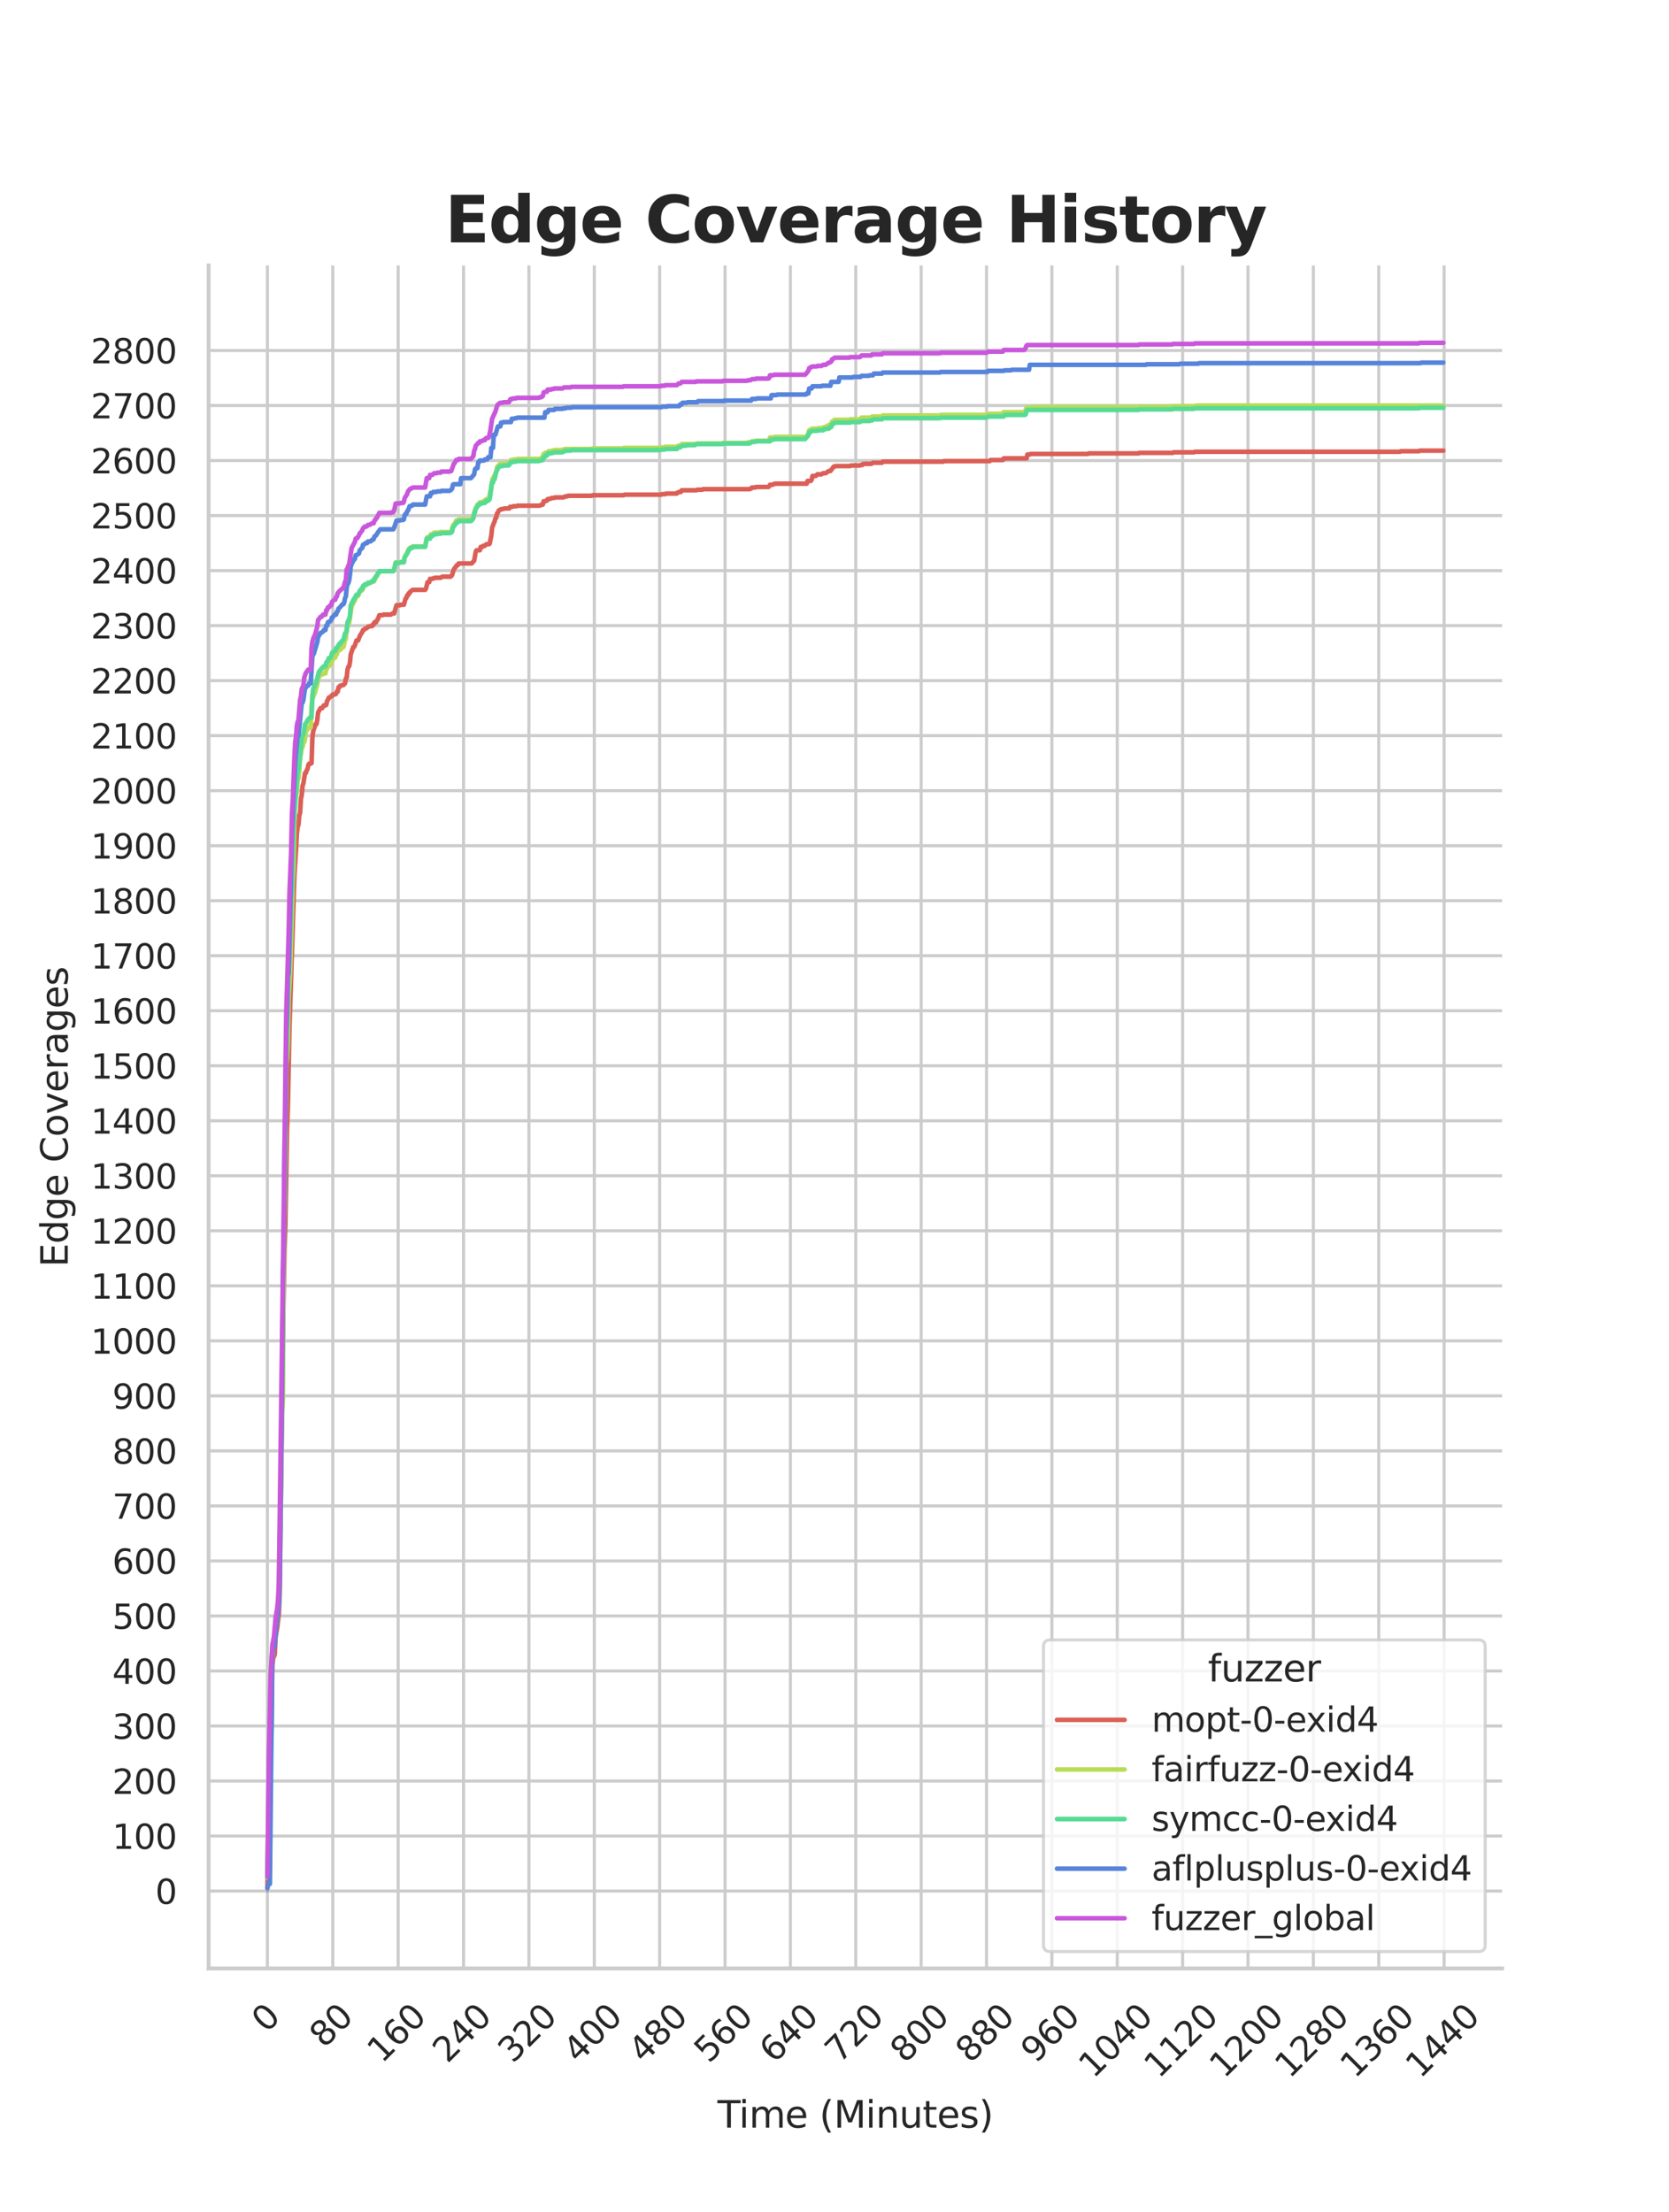 <?xml version="1.0" encoding="utf-8" standalone="no"?>
<!DOCTYPE svg PUBLIC "-//W3C//DTD SVG 1.1//EN"
  "http://www.w3.org/Graphics/SVG/1.1/DTD/svg11.dtd">
<svg xmlns:xlink="http://www.w3.org/1999/xlink" width="434.7pt" height="576pt" viewBox="0 0 434.7 576" xmlns="http://www.w3.org/2000/svg" version="1.1">
 <defs>
  <style type="text/css">*{stroke-linejoin: round; stroke-linecap: butt}</style>
 </defs>
 <g id="figure_1">
  <g id="patch_1">
   <path d="M 0 576 
L 434.7 576 
L 434.7 0 
L 0 0 
z
" style="fill: #ffffff"/>
  </g>
  <g id="axes_1">
   <g id="patch_2">
    <path d="M 54.337 512.64 
L 391.23 512.64 
L 391.23 69.12 
L 54.337 69.12 
z
" style="fill: #ffffff"/>
   </g>
   <g id="matplotlib.axis_1">
    <g id="xtick_1">
     <g id="line2d_1">
      <path d="M 69.651 512.64 
L 69.651 69.12 
" clip-path="url(#p00321a5b93)" style="fill: none; stroke: #cccccc; stroke-width: 0.8; stroke-linecap: round"/>
     </g>
     <g id="text_1">
      <!-- 0 -->
      <g style="fill: #262626" transform="translate(69.388 529.627)rotate(-45)scale(0.088 -0.088)">
       <defs>
        <path id="DejaVuSans-30" d="M 2034 4250 
Q 1547 4250 1301 3770 
Q 1056 3291 1056 2328 
Q 1056 1369 1301 889 
Q 1547 409 2034 409 
Q 2525 409 2770 889 
Q 3016 1369 3016 2328 
Q 3016 3291 2770 3770 
Q 2525 4250 2034 4250 
z
M 2034 4750 
Q 2819 4750 3233 4129 
Q 3647 3509 3647 2328 
Q 3647 1150 3233 529 
Q 2819 -91 2034 -91 
Q 1250 -91 836 529 
Q 422 1150 422 2328 
Q 422 3509 836 4129 
Q 1250 4750 2034 4750 
z
" transform="scale(0.016)"/>
       </defs>
       <use xlink:href="#DejaVuSans-30"/>
      </g>
     </g>
    </g>
    <g id="xtick_2">
     <g id="line2d_2">
      <path d="M 86.677 512.64 
L 86.677 69.12 
" clip-path="url(#p00321a5b93)" style="fill: none; stroke: #cccccc; stroke-width: 0.8; stroke-linecap: round"/>
     </g>
     <g id="text_2">
      <!-- 80 -->
      <g style="fill: #262626" transform="translate(84.435 533.586)rotate(-45)scale(0.088 -0.088)">
       <defs>
        <path id="DejaVuSans-38" d="M 2034 2216 
Q 1584 2216 1326 1975 
Q 1069 1734 1069 1313 
Q 1069 891 1326 650 
Q 1584 409 2034 409 
Q 2484 409 2743 651 
Q 3003 894 3003 1313 
Q 3003 1734 2745 1975 
Q 2488 2216 2034 2216 
z
M 1403 2484 
Q 997 2584 770 2862 
Q 544 3141 544 3541 
Q 544 4100 942 4425 
Q 1341 4750 2034 4750 
Q 2731 4750 3128 4425 
Q 3525 4100 3525 3541 
Q 3525 3141 3298 2862 
Q 3072 2584 2669 2484 
Q 3125 2378 3379 2068 
Q 3634 1759 3634 1313 
Q 3634 634 3220 271 
Q 2806 -91 2034 -91 
Q 1263 -91 848 271 
Q 434 634 434 1313 
Q 434 1759 690 2068 
Q 947 2378 1403 2484 
z
M 1172 3481 
Q 1172 3119 1398 2916 
Q 1625 2713 2034 2713 
Q 2441 2713 2670 2916 
Q 2900 3119 2900 3481 
Q 2900 3844 2670 4047 
Q 2441 4250 2034 4250 
Q 1625 4250 1398 4047 
Q 1172 3844 1172 3481 
z
" transform="scale(0.016)"/>
       </defs>
       <use xlink:href="#DejaVuSans-38"/>
       <use xlink:href="#DejaVuSans-30" x="63.623"/>
      </g>
     </g>
    </g>
    <g id="xtick_3">
     <g id="line2d_3">
      <path d="M 103.704 512.64 
L 103.704 69.12 
" clip-path="url(#p00321a5b93)" style="fill: none; stroke: #cccccc; stroke-width: 0.8; stroke-linecap: round"/>
     </g>
     <g id="text_3">
      <!-- 160 -->
      <g style="fill: #262626" transform="translate(99.482 537.545)rotate(-45)scale(0.088 -0.088)">
       <defs>
        <path id="DejaVuSans-31" d="M 794 531 
L 1825 531 
L 1825 4091 
L 703 3866 
L 703 4441 
L 1819 4666 
L 2450 4666 
L 2450 531 
L 3481 531 
L 3481 0 
L 794 0 
L 794 531 
z
" transform="scale(0.016)"/>
        <path id="DejaVuSans-36" d="M 2113 2584 
Q 1688 2584 1439 2293 
Q 1191 2003 1191 1497 
Q 1191 994 1439 701 
Q 1688 409 2113 409 
Q 2538 409 2786 701 
Q 3034 994 3034 1497 
Q 3034 2003 2786 2293 
Q 2538 2584 2113 2584 
z
M 3366 4563 
L 3366 3988 
Q 3128 4100 2886 4159 
Q 2644 4219 2406 4219 
Q 1781 4219 1451 3797 
Q 1122 3375 1075 2522 
Q 1259 2794 1537 2939 
Q 1816 3084 2150 3084 
Q 2853 3084 3261 2657 
Q 3669 2231 3669 1497 
Q 3669 778 3244 343 
Q 2819 -91 2113 -91 
Q 1303 -91 875 529 
Q 447 1150 447 2328 
Q 447 3434 972 4092 
Q 1497 4750 2381 4750 
Q 2619 4750 2861 4703 
Q 3103 4656 3366 4563 
z
" transform="scale(0.016)"/>
       </defs>
       <use xlink:href="#DejaVuSans-31"/>
       <use xlink:href="#DejaVuSans-36" x="63.623"/>
       <use xlink:href="#DejaVuSans-30" x="127.246"/>
      </g>
     </g>
    </g>
    <g id="xtick_4">
     <g id="line2d_4">
      <path d="M 120.731 512.64 
L 120.731 69.12 
" clip-path="url(#p00321a5b93)" style="fill: none; stroke: #cccccc; stroke-width: 0.8; stroke-linecap: round"/>
     </g>
     <g id="text_4">
      <!-- 240 -->
      <g style="fill: #262626" transform="translate(116.509 537.545)rotate(-45)scale(0.088 -0.088)">
       <defs>
        <path id="DejaVuSans-32" d="M 1228 531 
L 3431 531 
L 3431 0 
L 469 0 
L 469 531 
Q 828 903 1448 1529 
Q 2069 2156 2228 2338 
Q 2531 2678 2651 2914 
Q 2772 3150 2772 3378 
Q 2772 3750 2511 3984 
Q 2250 4219 1831 4219 
Q 1534 4219 1204 4116 
Q 875 4013 500 3803 
L 500 4441 
Q 881 4594 1212 4672 
Q 1544 4750 1819 4750 
Q 2544 4750 2975 4387 
Q 3406 4025 3406 3419 
Q 3406 3131 3298 2873 
Q 3191 2616 2906 2266 
Q 2828 2175 2409 1742 
Q 1991 1309 1228 531 
z
" transform="scale(0.016)"/>
        <path id="DejaVuSans-34" d="M 2419 4116 
L 825 1625 
L 2419 1625 
L 2419 4116 
z
M 2253 4666 
L 3047 4666 
L 3047 1625 
L 3713 1625 
L 3713 1100 
L 3047 1100 
L 3047 0 
L 2419 0 
L 2419 1100 
L 313 1100 
L 313 1709 
L 2253 4666 
z
" transform="scale(0.016)"/>
       </defs>
       <use xlink:href="#DejaVuSans-32"/>
       <use xlink:href="#DejaVuSans-34" x="63.623"/>
       <use xlink:href="#DejaVuSans-30" x="127.246"/>
      </g>
     </g>
    </g>
    <g id="xtick_5">
     <g id="line2d_5">
      <path d="M 137.757 512.64 
L 137.757 69.12 
" clip-path="url(#p00321a5b93)" style="fill: none; stroke: #cccccc; stroke-width: 0.8; stroke-linecap: round"/>
     </g>
     <g id="text_5">
      <!-- 320 -->
      <g style="fill: #262626" transform="translate(133.536 537.545)rotate(-45)scale(0.088 -0.088)">
       <defs>
        <path id="DejaVuSans-33" d="M 2597 2516 
Q 3050 2419 3304 2112 
Q 3559 1806 3559 1356 
Q 3559 666 3084 287 
Q 2609 -91 1734 -91 
Q 1441 -91 1130 -33 
Q 819 25 488 141 
L 488 750 
Q 750 597 1062 519 
Q 1375 441 1716 441 
Q 2309 441 2620 675 
Q 2931 909 2931 1356 
Q 2931 1769 2642 2001 
Q 2353 2234 1838 2234 
L 1294 2234 
L 1294 2753 
L 1863 2753 
Q 2328 2753 2575 2939 
Q 2822 3125 2822 3475 
Q 2822 3834 2567 4026 
Q 2313 4219 1838 4219 
Q 1578 4219 1281 4162 
Q 984 4106 628 3988 
L 628 4550 
Q 988 4650 1302 4700 
Q 1616 4750 1894 4750 
Q 2613 4750 3031 4423 
Q 3450 4097 3450 3541 
Q 3450 3153 3228 2886 
Q 3006 2619 2597 2516 
z
" transform="scale(0.016)"/>
       </defs>
       <use xlink:href="#DejaVuSans-33"/>
       <use xlink:href="#DejaVuSans-32" x="63.623"/>
       <use xlink:href="#DejaVuSans-30" x="127.246"/>
      </g>
     </g>
    </g>
    <g id="xtick_6">
     <g id="line2d_6">
      <path d="M 154.784 512.64 
L 154.784 69.12 
" clip-path="url(#p00321a5b93)" style="fill: none; stroke: #cccccc; stroke-width: 0.8; stroke-linecap: round"/>
     </g>
     <g id="text_6">
      <!-- 400 -->
      <g style="fill: #262626" transform="translate(150.562 537.545)rotate(-45)scale(0.088 -0.088)">
       <use xlink:href="#DejaVuSans-34"/>
       <use xlink:href="#DejaVuSans-30" x="63.623"/>
       <use xlink:href="#DejaVuSans-30" x="127.246"/>
      </g>
     </g>
    </g>
    <g id="xtick_7">
     <g id="line2d_7">
      <path d="M 171.81 512.64 
L 171.81 69.12 
" clip-path="url(#p00321a5b93)" style="fill: none; stroke: #cccccc; stroke-width: 0.8; stroke-linecap: round"/>
     </g>
     <g id="text_7">
      <!-- 480 -->
      <g style="fill: #262626" transform="translate(167.589 537.545)rotate(-45)scale(0.088 -0.088)">
       <use xlink:href="#DejaVuSans-34"/>
       <use xlink:href="#DejaVuSans-38" x="63.623"/>
       <use xlink:href="#DejaVuSans-30" x="127.246"/>
      </g>
     </g>
    </g>
    <g id="xtick_8">
     <g id="line2d_8">
      <path d="M 188.837 512.64 
L 188.837 69.12 
" clip-path="url(#p00321a5b93)" style="fill: none; stroke: #cccccc; stroke-width: 0.8; stroke-linecap: round"/>
     </g>
     <g id="text_8">
      <!-- 560 -->
      <g style="fill: #262626" transform="translate(184.615 537.545)rotate(-45)scale(0.088 -0.088)">
       <defs>
        <path id="DejaVuSans-35" d="M 691 4666 
L 3169 4666 
L 3169 4134 
L 1269 4134 
L 1269 2991 
Q 1406 3038 1543 3061 
Q 1681 3084 1819 3084 
Q 2600 3084 3056 2656 
Q 3513 2228 3513 1497 
Q 3513 744 3044 326 
Q 2575 -91 1722 -91 
Q 1428 -91 1123 -41 
Q 819 9 494 109 
L 494 744 
Q 775 591 1075 516 
Q 1375 441 1709 441 
Q 2250 441 2565 725 
Q 2881 1009 2881 1497 
Q 2881 1984 2565 2268 
Q 2250 2553 1709 2553 
Q 1456 2553 1204 2497 
Q 953 2441 691 2322 
L 691 4666 
z
" transform="scale(0.016)"/>
       </defs>
       <use xlink:href="#DejaVuSans-35"/>
       <use xlink:href="#DejaVuSans-36" x="63.623"/>
       <use xlink:href="#DejaVuSans-30" x="127.246"/>
      </g>
     </g>
    </g>
    <g id="xtick_9">
     <g id="line2d_9">
      <path d="M 205.864 512.64 
L 205.864 69.12 
" clip-path="url(#p00321a5b93)" style="fill: none; stroke: #cccccc; stroke-width: 0.8; stroke-linecap: round"/>
     </g>
     <g id="text_9">
      <!-- 640 -->
      <g style="fill: #262626" transform="translate(201.642 537.545)rotate(-45)scale(0.088 -0.088)">
       <use xlink:href="#DejaVuSans-36"/>
       <use xlink:href="#DejaVuSans-34" x="63.623"/>
       <use xlink:href="#DejaVuSans-30" x="127.246"/>
      </g>
     </g>
    </g>
    <g id="xtick_10">
     <g id="line2d_10">
      <path d="M 222.89 512.64 
L 222.89 69.12 
" clip-path="url(#p00321a5b93)" style="fill: none; stroke: #cccccc; stroke-width: 0.8; stroke-linecap: round"/>
     </g>
     <g id="text_10">
      <!-- 720 -->
      <g style="fill: #262626" transform="translate(218.669 537.545)rotate(-45)scale(0.088 -0.088)">
       <defs>
        <path id="DejaVuSans-37" d="M 525 4666 
L 3525 4666 
L 3525 4397 
L 1831 0 
L 1172 0 
L 2766 4134 
L 525 4134 
L 525 4666 
z
" transform="scale(0.016)"/>
       </defs>
       <use xlink:href="#DejaVuSans-37"/>
       <use xlink:href="#DejaVuSans-32" x="63.623"/>
       <use xlink:href="#DejaVuSans-30" x="127.246"/>
      </g>
     </g>
    </g>
    <g id="xtick_11">
     <g id="line2d_11">
      <path d="M 239.917 512.64 
L 239.917 69.12 
" clip-path="url(#p00321a5b93)" style="fill: none; stroke: #cccccc; stroke-width: 0.8; stroke-linecap: round"/>
     </g>
     <g id="text_11">
      <!-- 800 -->
      <g style="fill: #262626" transform="translate(235.695 537.545)rotate(-45)scale(0.088 -0.088)">
       <use xlink:href="#DejaVuSans-38"/>
       <use xlink:href="#DejaVuSans-30" x="63.623"/>
       <use xlink:href="#DejaVuSans-30" x="127.246"/>
      </g>
     </g>
    </g>
    <g id="xtick_12">
     <g id="line2d_12">
      <path d="M 256.943 512.64 
L 256.943 69.12 
" clip-path="url(#p00321a5b93)" style="fill: none; stroke: #cccccc; stroke-width: 0.8; stroke-linecap: round"/>
     </g>
     <g id="text_12">
      <!-- 880 -->
      <g style="fill: #262626" transform="translate(252.722 537.545)rotate(-45)scale(0.088 -0.088)">
       <use xlink:href="#DejaVuSans-38"/>
       <use xlink:href="#DejaVuSans-38" x="63.623"/>
       <use xlink:href="#DejaVuSans-30" x="127.246"/>
      </g>
     </g>
    </g>
    <g id="xtick_13">
     <g id="line2d_13">
      <path d="M 273.97 512.64 
L 273.97 69.12 
" clip-path="url(#p00321a5b93)" style="fill: none; stroke: #cccccc; stroke-width: 0.8; stroke-linecap: round"/>
     </g>
     <g id="text_13">
      <!-- 960 -->
      <g style="fill: #262626" transform="translate(269.748 537.545)rotate(-45)scale(0.088 -0.088)">
       <defs>
        <path id="DejaVuSans-39" d="M 703 97 
L 703 672 
Q 941 559 1184 500 
Q 1428 441 1663 441 
Q 2288 441 2617 861 
Q 2947 1281 2994 2138 
Q 2813 1869 2534 1725 
Q 2256 1581 1919 1581 
Q 1219 1581 811 2004 
Q 403 2428 403 3163 
Q 403 3881 828 4315 
Q 1253 4750 1959 4750 
Q 2769 4750 3195 4129 
Q 3622 3509 3622 2328 
Q 3622 1225 3098 567 
Q 2575 -91 1691 -91 
Q 1453 -91 1209 -44 
Q 966 3 703 97 
z
M 1959 2075 
Q 2384 2075 2632 2365 
Q 2881 2656 2881 3163 
Q 2881 3666 2632 3958 
Q 2384 4250 1959 4250 
Q 1534 4250 1286 3958 
Q 1038 3666 1038 3163 
Q 1038 2656 1286 2365 
Q 1534 2075 1959 2075 
z
" transform="scale(0.016)"/>
       </defs>
       <use xlink:href="#DejaVuSans-39"/>
       <use xlink:href="#DejaVuSans-36" x="63.623"/>
       <use xlink:href="#DejaVuSans-30" x="127.246"/>
      </g>
     </g>
    </g>
    <g id="xtick_14">
     <g id="line2d_14">
      <path d="M 290.997 512.64 
L 290.997 69.12 
" clip-path="url(#p00321a5b93)" style="fill: none; stroke: #cccccc; stroke-width: 0.8; stroke-linecap: round"/>
     </g>
     <g id="text_14">
      <!-- 1040 -->
      <g style="fill: #262626" transform="translate(284.795 541.505)rotate(-45)scale(0.088 -0.088)">
       <use xlink:href="#DejaVuSans-31"/>
       <use xlink:href="#DejaVuSans-30" x="63.623"/>
       <use xlink:href="#DejaVuSans-34" x="127.246"/>
       <use xlink:href="#DejaVuSans-30" x="190.869"/>
      </g>
     </g>
    </g>
    <g id="xtick_15">
     <g id="line2d_15">
      <path d="M 308.023 512.64 
L 308.023 69.12 
" clip-path="url(#p00321a5b93)" style="fill: none; stroke: #cccccc; stroke-width: 0.8; stroke-linecap: round"/>
     </g>
     <g id="text_15">
      <!-- 1120 -->
      <g style="fill: #262626" transform="translate(301.822 541.505)rotate(-45)scale(0.088 -0.088)">
       <use xlink:href="#DejaVuSans-31"/>
       <use xlink:href="#DejaVuSans-31" x="63.623"/>
       <use xlink:href="#DejaVuSans-32" x="127.246"/>
       <use xlink:href="#DejaVuSans-30" x="190.869"/>
      </g>
     </g>
    </g>
    <g id="xtick_16">
     <g id="line2d_16">
      <path d="M 325.05 512.64 
L 325.05 69.12 
" clip-path="url(#p00321a5b93)" style="fill: none; stroke: #cccccc; stroke-width: 0.8; stroke-linecap: round"/>
     </g>
     <g id="text_16">
      <!-- 1200 -->
      <g style="fill: #262626" transform="translate(318.849 541.505)rotate(-45)scale(0.088 -0.088)">
       <use xlink:href="#DejaVuSans-31"/>
       <use xlink:href="#DejaVuSans-32" x="63.623"/>
       <use xlink:href="#DejaVuSans-30" x="127.246"/>
       <use xlink:href="#DejaVuSans-30" x="190.869"/>
      </g>
     </g>
    </g>
    <g id="xtick_17">
     <g id="line2d_17">
      <path d="M 342.076 512.64 
L 342.076 69.12 
" clip-path="url(#p00321a5b93)" style="fill: none; stroke: #cccccc; stroke-width: 0.8; stroke-linecap: round"/>
     </g>
     <g id="text_17">
      <!-- 1280 -->
      <g style="fill: #262626" transform="translate(335.875 541.505)rotate(-45)scale(0.088 -0.088)">
       <use xlink:href="#DejaVuSans-31"/>
       <use xlink:href="#DejaVuSans-32" x="63.623"/>
       <use xlink:href="#DejaVuSans-38" x="127.246"/>
       <use xlink:href="#DejaVuSans-30" x="190.869"/>
      </g>
     </g>
    </g>
    <g id="xtick_18">
     <g id="line2d_18">
      <path d="M 359.103 512.64 
L 359.103 69.12 
" clip-path="url(#p00321a5b93)" style="fill: none; stroke: #cccccc; stroke-width: 0.8; stroke-linecap: round"/>
     </g>
     <g id="text_18">
      <!-- 1360 -->
      <g style="fill: #262626" transform="translate(352.902 541.505)rotate(-45)scale(0.088 -0.088)">
       <use xlink:href="#DejaVuSans-31"/>
       <use xlink:href="#DejaVuSans-33" x="63.623"/>
       <use xlink:href="#DejaVuSans-36" x="127.246"/>
       <use xlink:href="#DejaVuSans-30" x="190.869"/>
      </g>
     </g>
    </g>
    <g id="xtick_19">
     <g id="line2d_19">
      <path d="M 376.13 512.64 
L 376.13 69.12 
" clip-path="url(#p00321a5b93)" style="fill: none; stroke: #cccccc; stroke-width: 0.8; stroke-linecap: round"/>
     </g>
     <g id="text_19">
      <!-- 1440 -->
      <g style="fill: #262626" transform="translate(369.928 541.505)rotate(-45)scale(0.088 -0.088)">
       <use xlink:href="#DejaVuSans-31"/>
       <use xlink:href="#DejaVuSans-34" x="63.623"/>
       <use xlink:href="#DejaVuSans-34" x="127.246"/>
       <use xlink:href="#DejaVuSans-30" x="190.869"/>
      </g>
     </g>
    </g>
    <g id="text_20">
     <!-- Time (Minutes) -->
     <g style="fill: #262626" transform="translate(186.874 554.093)scale(0.096 -0.096)">
      <defs>
       <path id="DejaVuSans-54" d="M -19 4666 
L 3928 4666 
L 3928 4134 
L 2272 4134 
L 2272 0 
L 1638 0 
L 1638 4134 
L -19 4134 
L -19 4666 
z
" transform="scale(0.016)"/>
       <path id="DejaVuSans-69" d="M 603 3500 
L 1178 3500 
L 1178 0 
L 603 0 
L 603 3500 
z
M 603 4863 
L 1178 4863 
L 1178 4134 
L 603 4134 
L 603 4863 
z
" transform="scale(0.016)"/>
       <path id="DejaVuSans-6d" d="M 3328 2828 
Q 3544 3216 3844 3400 
Q 4144 3584 4550 3584 
Q 5097 3584 5394 3201 
Q 5691 2819 5691 2113 
L 5691 0 
L 5113 0 
L 5113 2094 
Q 5113 2597 4934 2840 
Q 4756 3084 4391 3084 
Q 3944 3084 3684 2787 
Q 3425 2491 3425 1978 
L 3425 0 
L 2847 0 
L 2847 2094 
Q 2847 2600 2669 2842 
Q 2491 3084 2119 3084 
Q 1678 3084 1418 2786 
Q 1159 2488 1159 1978 
L 1159 0 
L 581 0 
L 581 3500 
L 1159 3500 
L 1159 2956 
Q 1356 3278 1631 3431 
Q 1906 3584 2284 3584 
Q 2666 3584 2933 3390 
Q 3200 3197 3328 2828 
z
" transform="scale(0.016)"/>
       <path id="DejaVuSans-65" d="M 3597 1894 
L 3597 1613 
L 953 1613 
Q 991 1019 1311 708 
Q 1631 397 2203 397 
Q 2534 397 2845 478 
Q 3156 559 3463 722 
L 3463 178 
Q 3153 47 2828 -22 
Q 2503 -91 2169 -91 
Q 1331 -91 842 396 
Q 353 884 353 1716 
Q 353 2575 817 3079 
Q 1281 3584 2069 3584 
Q 2775 3584 3186 3129 
Q 3597 2675 3597 1894 
z
M 3022 2063 
Q 3016 2534 2758 2815 
Q 2500 3097 2075 3097 
Q 1594 3097 1305 2825 
Q 1016 2553 972 2059 
L 3022 2063 
z
" transform="scale(0.016)"/>
       <path id="DejaVuSans-20" transform="scale(0.016)"/>
       <path id="DejaVuSans-28" d="M 1984 4856 
Q 1566 4138 1362 3434 
Q 1159 2731 1159 2009 
Q 1159 1288 1364 580 
Q 1569 -128 1984 -844 
L 1484 -844 
Q 1016 -109 783 600 
Q 550 1309 550 2009 
Q 550 2706 781 3412 
Q 1013 4119 1484 4856 
L 1984 4856 
z
" transform="scale(0.016)"/>
       <path id="DejaVuSans-4d" d="M 628 4666 
L 1569 4666 
L 2759 1491 
L 3956 4666 
L 4897 4666 
L 4897 0 
L 4281 0 
L 4281 4097 
L 3078 897 
L 2444 897 
L 1241 4097 
L 1241 0 
L 628 0 
L 628 4666 
z
" transform="scale(0.016)"/>
       <path id="DejaVuSans-6e" d="M 3513 2113 
L 3513 0 
L 2938 0 
L 2938 2094 
Q 2938 2591 2744 2837 
Q 2550 3084 2163 3084 
Q 1697 3084 1428 2787 
Q 1159 2491 1159 1978 
L 1159 0 
L 581 0 
L 581 3500 
L 1159 3500 
L 1159 2956 
Q 1366 3272 1645 3428 
Q 1925 3584 2291 3584 
Q 2894 3584 3203 3211 
Q 3513 2838 3513 2113 
z
" transform="scale(0.016)"/>
       <path id="DejaVuSans-75" d="M 544 1381 
L 544 3500 
L 1119 3500 
L 1119 1403 
Q 1119 906 1312 657 
Q 1506 409 1894 409 
Q 2359 409 2629 706 
Q 2900 1003 2900 1516 
L 2900 3500 
L 3475 3500 
L 3475 0 
L 2900 0 
L 2900 538 
Q 2691 219 2414 64 
Q 2138 -91 1772 -91 
Q 1169 -91 856 284 
Q 544 659 544 1381 
z
M 1991 3584 
L 1991 3584 
z
" transform="scale(0.016)"/>
       <path id="DejaVuSans-74" d="M 1172 4494 
L 1172 3500 
L 2356 3500 
L 2356 3053 
L 1172 3053 
L 1172 1153 
Q 1172 725 1289 603 
Q 1406 481 1766 481 
L 2356 481 
L 2356 0 
L 1766 0 
Q 1100 0 847 248 
Q 594 497 594 1153 
L 594 3053 
L 172 3053 
L 172 3500 
L 594 3500 
L 594 4494 
L 1172 4494 
z
" transform="scale(0.016)"/>
       <path id="DejaVuSans-73" d="M 2834 3397 
L 2834 2853 
Q 2591 2978 2328 3040 
Q 2066 3103 1784 3103 
Q 1356 3103 1142 2972 
Q 928 2841 928 2578 
Q 928 2378 1081 2264 
Q 1234 2150 1697 2047 
L 1894 2003 
Q 2506 1872 2764 1633 
Q 3022 1394 3022 966 
Q 3022 478 2636 193 
Q 2250 -91 1575 -91 
Q 1294 -91 989 -36 
Q 684 19 347 128 
L 347 722 
Q 666 556 975 473 
Q 1284 391 1588 391 
Q 1994 391 2212 530 
Q 2431 669 2431 922 
Q 2431 1156 2273 1281 
Q 2116 1406 1581 1522 
L 1381 1569 
Q 847 1681 609 1914 
Q 372 2147 372 2553 
Q 372 3047 722 3315 
Q 1072 3584 1716 3584 
Q 2034 3584 2315 3537 
Q 2597 3491 2834 3397 
z
" transform="scale(0.016)"/>
       <path id="DejaVuSans-29" d="M 513 4856 
L 1013 4856 
Q 1481 4119 1714 3412 
Q 1947 2706 1947 2009 
Q 1947 1309 1714 600 
Q 1481 -109 1013 -844 
L 513 -844 
Q 928 -128 1133 580 
Q 1338 1288 1338 2009 
Q 1338 2731 1133 3434 
Q 928 4138 513 4856 
z
" transform="scale(0.016)"/>
      </defs>
      <use xlink:href="#DejaVuSans-54"/>
      <use xlink:href="#DejaVuSans-69" x="57.959"/>
      <use xlink:href="#DejaVuSans-6d" x="85.742"/>
      <use xlink:href="#DejaVuSans-65" x="183.154"/>
      <use xlink:href="#DejaVuSans-20" x="244.678"/>
      <use xlink:href="#DejaVuSans-28" x="276.465"/>
      <use xlink:href="#DejaVuSans-4d" x="315.479"/>
      <use xlink:href="#DejaVuSans-69" x="401.758"/>
      <use xlink:href="#DejaVuSans-6e" x="429.541"/>
      <use xlink:href="#DejaVuSans-75" x="492.92"/>
      <use xlink:href="#DejaVuSans-74" x="556.299"/>
      <use xlink:href="#DejaVuSans-65" x="595.508"/>
      <use xlink:href="#DejaVuSans-73" x="657.031"/>
      <use xlink:href="#DejaVuSans-29" x="709.131"/>
     </g>
    </g>
   </g>
   <g id="matplotlib.axis_2">
    <g id="ytick_1">
     <g id="line2d_20">
      <path d="M 54.337 492.48 
L 391.23 492.48 
" clip-path="url(#p00321a5b93)" style="fill: none; stroke: #cccccc; stroke-width: 0.8; stroke-linecap: round"/>
     </g>
     <g id="text_21">
      <!-- 0 -->
      <g style="fill: #262626" transform="translate(40.438 495.823)scale(0.088 -0.088)">
       <use xlink:href="#DejaVuSans-30"/>
      </g>
     </g>
    </g>
    <g id="ytick_2">
     <g id="line2d_21">
      <path d="M 54.337 478.152 
L 391.23 478.152 
" clip-path="url(#p00321a5b93)" style="fill: none; stroke: #cccccc; stroke-width: 0.8; stroke-linecap: round"/>
     </g>
     <g id="text_22">
      <!-- 100 -->
      <g style="fill: #262626" transform="translate(29.241 481.495)scale(0.088 -0.088)">
       <use xlink:href="#DejaVuSans-31"/>
       <use xlink:href="#DejaVuSans-30" x="63.623"/>
       <use xlink:href="#DejaVuSans-30" x="127.246"/>
      </g>
     </g>
    </g>
    <g id="ytick_3">
     <g id="line2d_22">
      <path d="M 54.337 463.823 
L 391.23 463.823 
" clip-path="url(#p00321a5b93)" style="fill: none; stroke: #cccccc; stroke-width: 0.8; stroke-linecap: round"/>
     </g>
     <g id="text_23">
      <!-- 200 -->
      <g style="fill: #262626" transform="translate(29.241 467.167)scale(0.088 -0.088)">
       <use xlink:href="#DejaVuSans-32"/>
       <use xlink:href="#DejaVuSans-30" x="63.623"/>
       <use xlink:href="#DejaVuSans-30" x="127.246"/>
      </g>
     </g>
    </g>
    <g id="ytick_4">
     <g id="line2d_23">
      <path d="M 54.337 449.495 
L 391.23 449.495 
" clip-path="url(#p00321a5b93)" style="fill: none; stroke: #cccccc; stroke-width: 0.8; stroke-linecap: round"/>
     </g>
     <g id="text_24">
      <!-- 300 -->
      <g style="fill: #262626" transform="translate(29.241 452.838)scale(0.088 -0.088)">
       <use xlink:href="#DejaVuSans-33"/>
       <use xlink:href="#DejaVuSans-30" x="63.623"/>
       <use xlink:href="#DejaVuSans-30" x="127.246"/>
      </g>
     </g>
    </g>
    <g id="ytick_5">
     <g id="line2d_24">
      <path d="M 54.337 435.167 
L 391.23 435.167 
" clip-path="url(#p00321a5b93)" style="fill: none; stroke: #cccccc; stroke-width: 0.8; stroke-linecap: round"/>
     </g>
     <g id="text_25">
      <!-- 400 -->
      <g style="fill: #262626" transform="translate(29.241 438.51)scale(0.088 -0.088)">
       <use xlink:href="#DejaVuSans-34"/>
       <use xlink:href="#DejaVuSans-30" x="63.623"/>
       <use xlink:href="#DejaVuSans-30" x="127.246"/>
      </g>
     </g>
    </g>
    <g id="ytick_6">
     <g id="line2d_25">
      <path d="M 54.337 420.838 
L 391.23 420.838 
" clip-path="url(#p00321a5b93)" style="fill: none; stroke: #cccccc; stroke-width: 0.8; stroke-linecap: round"/>
     </g>
     <g id="text_26">
      <!-- 500 -->
      <g style="fill: #262626" transform="translate(29.241 424.182)scale(0.088 -0.088)">
       <use xlink:href="#DejaVuSans-35"/>
       <use xlink:href="#DejaVuSans-30" x="63.623"/>
       <use xlink:href="#DejaVuSans-30" x="127.246"/>
      </g>
     </g>
    </g>
    <g id="ytick_7">
     <g id="line2d_26">
      <path d="M 54.337 406.51 
L 391.23 406.51 
" clip-path="url(#p00321a5b93)" style="fill: none; stroke: #cccccc; stroke-width: 0.8; stroke-linecap: round"/>
     </g>
     <g id="text_27">
      <!-- 600 -->
      <g style="fill: #262626" transform="translate(29.241 409.853)scale(0.088 -0.088)">
       <use xlink:href="#DejaVuSans-36"/>
       <use xlink:href="#DejaVuSans-30" x="63.623"/>
       <use xlink:href="#DejaVuSans-30" x="127.246"/>
      </g>
     </g>
    </g>
    <g id="ytick_8">
     <g id="line2d_27">
      <path d="M 54.337 392.181 
L 391.23 392.181 
" clip-path="url(#p00321a5b93)" style="fill: none; stroke: #cccccc; stroke-width: 0.8; stroke-linecap: round"/>
     </g>
     <g id="text_28">
      <!-- 700 -->
      <g style="fill: #262626" transform="translate(29.241 395.525)scale(0.088 -0.088)">
       <use xlink:href="#DejaVuSans-37"/>
       <use xlink:href="#DejaVuSans-30" x="63.623"/>
       <use xlink:href="#DejaVuSans-30" x="127.246"/>
      </g>
     </g>
    </g>
    <g id="ytick_9">
     <g id="line2d_28">
      <path d="M 54.337 377.853 
L 391.23 377.853 
" clip-path="url(#p00321a5b93)" style="fill: none; stroke: #cccccc; stroke-width: 0.8; stroke-linecap: round"/>
     </g>
     <g id="text_29">
      <!-- 800 -->
      <g style="fill: #262626" transform="translate(29.241 381.196)scale(0.088 -0.088)">
       <use xlink:href="#DejaVuSans-38"/>
       <use xlink:href="#DejaVuSans-30" x="63.623"/>
       <use xlink:href="#DejaVuSans-30" x="127.246"/>
      </g>
     </g>
    </g>
    <g id="ytick_10">
     <g id="line2d_29">
      <path d="M 54.337 363.525 
L 391.23 363.525 
" clip-path="url(#p00321a5b93)" style="fill: none; stroke: #cccccc; stroke-width: 0.8; stroke-linecap: round"/>
     </g>
     <g id="text_30">
      <!-- 900 -->
      <g style="fill: #262626" transform="translate(29.241 366.868)scale(0.088 -0.088)">
       <use xlink:href="#DejaVuSans-39"/>
       <use xlink:href="#DejaVuSans-30" x="63.623"/>
       <use xlink:href="#DejaVuSans-30" x="127.246"/>
      </g>
     </g>
    </g>
    <g id="ytick_11">
     <g id="line2d_30">
      <path d="M 54.337 349.196 
L 391.23 349.196 
" clip-path="url(#p00321a5b93)" style="fill: none; stroke: #cccccc; stroke-width: 0.8; stroke-linecap: round"/>
     </g>
     <g id="text_31">
      <!-- 1000 -->
      <g style="fill: #262626" transform="translate(23.642 352.54)scale(0.088 -0.088)">
       <use xlink:href="#DejaVuSans-31"/>
       <use xlink:href="#DejaVuSans-30" x="63.623"/>
       <use xlink:href="#DejaVuSans-30" x="127.246"/>
       <use xlink:href="#DejaVuSans-30" x="190.869"/>
      </g>
     </g>
    </g>
    <g id="ytick_12">
     <g id="line2d_31">
      <path d="M 54.337 334.868 
L 391.23 334.868 
" clip-path="url(#p00321a5b93)" style="fill: none; stroke: #cccccc; stroke-width: 0.8; stroke-linecap: round"/>
     </g>
     <g id="text_32">
      <!-- 1100 -->
      <g style="fill: #262626" transform="translate(23.642 338.211)scale(0.088 -0.088)">
       <use xlink:href="#DejaVuSans-31"/>
       <use xlink:href="#DejaVuSans-31" x="63.623"/>
       <use xlink:href="#DejaVuSans-30" x="127.246"/>
       <use xlink:href="#DejaVuSans-30" x="190.869"/>
      </g>
     </g>
    </g>
    <g id="ytick_13">
     <g id="line2d_32">
      <path d="M 54.337 320.54 
L 391.23 320.54 
" clip-path="url(#p00321a5b93)" style="fill: none; stroke: #cccccc; stroke-width: 0.8; stroke-linecap: round"/>
     </g>
     <g id="text_33">
      <!-- 1200 -->
      <g style="fill: #262626" transform="translate(23.642 323.883)scale(0.088 -0.088)">
       <use xlink:href="#DejaVuSans-31"/>
       <use xlink:href="#DejaVuSans-32" x="63.623"/>
       <use xlink:href="#DejaVuSans-30" x="127.246"/>
       <use xlink:href="#DejaVuSans-30" x="190.869"/>
      </g>
     </g>
    </g>
    <g id="ytick_14">
     <g id="line2d_33">
      <path d="M 54.337 306.211 
L 391.23 306.211 
" clip-path="url(#p00321a5b93)" style="fill: none; stroke: #cccccc; stroke-width: 0.8; stroke-linecap: round"/>
     </g>
     <g id="text_34">
      <!-- 1300 -->
      <g style="fill: #262626" transform="translate(23.642 309.555)scale(0.088 -0.088)">
       <use xlink:href="#DejaVuSans-31"/>
       <use xlink:href="#DejaVuSans-33" x="63.623"/>
       <use xlink:href="#DejaVuSans-30" x="127.246"/>
       <use xlink:href="#DejaVuSans-30" x="190.869"/>
      </g>
     </g>
    </g>
    <g id="ytick_15">
     <g id="line2d_34">
      <path d="M 54.337 291.883 
L 391.23 291.883 
" clip-path="url(#p00321a5b93)" style="fill: none; stroke: #cccccc; stroke-width: 0.8; stroke-linecap: round"/>
     </g>
     <g id="text_35">
      <!-- 1400 -->
      <g style="fill: #262626" transform="translate(23.642 295.226)scale(0.088 -0.088)">
       <use xlink:href="#DejaVuSans-31"/>
       <use xlink:href="#DejaVuSans-34" x="63.623"/>
       <use xlink:href="#DejaVuSans-30" x="127.246"/>
       <use xlink:href="#DejaVuSans-30" x="190.869"/>
      </g>
     </g>
    </g>
    <g id="ytick_16">
     <g id="line2d_35">
      <path d="M 54.337 277.555 
L 391.23 277.555 
" clip-path="url(#p00321a5b93)" style="fill: none; stroke: #cccccc; stroke-width: 0.8; stroke-linecap: round"/>
     </g>
     <g id="text_36">
      <!-- 1500 -->
      <g style="fill: #262626" transform="translate(23.642 280.898)scale(0.088 -0.088)">
       <use xlink:href="#DejaVuSans-31"/>
       <use xlink:href="#DejaVuSans-35" x="63.623"/>
       <use xlink:href="#DejaVuSans-30" x="127.246"/>
       <use xlink:href="#DejaVuSans-30" x="190.869"/>
      </g>
     </g>
    </g>
    <g id="ytick_17">
     <g id="line2d_36">
      <path d="M 54.337 263.226 
L 391.23 263.226 
" clip-path="url(#p00321a5b93)" style="fill: none; stroke: #cccccc; stroke-width: 0.8; stroke-linecap: round"/>
     </g>
     <g id="text_37">
      <!-- 1600 -->
      <g style="fill: #262626" transform="translate(23.642 266.57)scale(0.088 -0.088)">
       <use xlink:href="#DejaVuSans-31"/>
       <use xlink:href="#DejaVuSans-36" x="63.623"/>
       <use xlink:href="#DejaVuSans-30" x="127.246"/>
       <use xlink:href="#DejaVuSans-30" x="190.869"/>
      </g>
     </g>
    </g>
    <g id="ytick_18">
     <g id="line2d_37">
      <path d="M 54.337 248.898 
L 391.23 248.898 
" clip-path="url(#p00321a5b93)" style="fill: none; stroke: #cccccc; stroke-width: 0.8; stroke-linecap: round"/>
     </g>
     <g id="text_38">
      <!-- 1700 -->
      <g style="fill: #262626" transform="translate(23.642 252.241)scale(0.088 -0.088)">
       <use xlink:href="#DejaVuSans-31"/>
       <use xlink:href="#DejaVuSans-37" x="63.623"/>
       <use xlink:href="#DejaVuSans-30" x="127.246"/>
       <use xlink:href="#DejaVuSans-30" x="190.869"/>
      </g>
     </g>
    </g>
    <g id="ytick_19">
     <g id="line2d_38">
      <path d="M 54.337 234.57 
L 391.23 234.57 
" clip-path="url(#p00321a5b93)" style="fill: none; stroke: #cccccc; stroke-width: 0.8; stroke-linecap: round"/>
     </g>
     <g id="text_39">
      <!-- 1800 -->
      <g style="fill: #262626" transform="translate(23.642 237.913)scale(0.088 -0.088)">
       <use xlink:href="#DejaVuSans-31"/>
       <use xlink:href="#DejaVuSans-38" x="63.623"/>
       <use xlink:href="#DejaVuSans-30" x="127.246"/>
       <use xlink:href="#DejaVuSans-30" x="190.869"/>
      </g>
     </g>
    </g>
    <g id="ytick_20">
     <g id="line2d_39">
      <path d="M 54.337 220.241 
L 391.23 220.241 
" clip-path="url(#p00321a5b93)" style="fill: none; stroke: #cccccc; stroke-width: 0.8; stroke-linecap: round"/>
     </g>
     <g id="text_40">
      <!-- 1900 -->
      <g style="fill: #262626" transform="translate(23.642 223.585)scale(0.088 -0.088)">
       <use xlink:href="#DejaVuSans-31"/>
       <use xlink:href="#DejaVuSans-39" x="63.623"/>
       <use xlink:href="#DejaVuSans-30" x="127.246"/>
       <use xlink:href="#DejaVuSans-30" x="190.869"/>
      </g>
     </g>
    </g>
    <g id="ytick_21">
     <g id="line2d_40">
      <path d="M 54.337 205.913 
L 391.23 205.913 
" clip-path="url(#p00321a5b93)" style="fill: none; stroke: #cccccc; stroke-width: 0.8; stroke-linecap: round"/>
     </g>
     <g id="text_41">
      <!-- 2000 -->
      <g style="fill: #262626" transform="translate(23.642 209.256)scale(0.088 -0.088)">
       <use xlink:href="#DejaVuSans-32"/>
       <use xlink:href="#DejaVuSans-30" x="63.623"/>
       <use xlink:href="#DejaVuSans-30" x="127.246"/>
       <use xlink:href="#DejaVuSans-30" x="190.869"/>
      </g>
     </g>
    </g>
    <g id="ytick_22">
     <g id="line2d_41">
      <path d="M 54.337 191.584 
L 391.23 191.584 
" clip-path="url(#p00321a5b93)" style="fill: none; stroke: #cccccc; stroke-width: 0.8; stroke-linecap: round"/>
     </g>
     <g id="text_42">
      <!-- 2100 -->
      <g style="fill: #262626" transform="translate(23.642 194.928)scale(0.088 -0.088)">
       <use xlink:href="#DejaVuSans-32"/>
       <use xlink:href="#DejaVuSans-31" x="63.623"/>
       <use xlink:href="#DejaVuSans-30" x="127.246"/>
       <use xlink:href="#DejaVuSans-30" x="190.869"/>
      </g>
     </g>
    </g>
    <g id="ytick_23">
     <g id="line2d_42">
      <path d="M 54.337 177.256 
L 391.23 177.256 
" clip-path="url(#p00321a5b93)" style="fill: none; stroke: #cccccc; stroke-width: 0.8; stroke-linecap: round"/>
     </g>
     <g id="text_43">
      <!-- 2200 -->
      <g style="fill: #262626" transform="translate(23.642 180.599)scale(0.088 -0.088)">
       <use xlink:href="#DejaVuSans-32"/>
       <use xlink:href="#DejaVuSans-32" x="63.623"/>
       <use xlink:href="#DejaVuSans-30" x="127.246"/>
       <use xlink:href="#DejaVuSans-30" x="190.869"/>
      </g>
     </g>
    </g>
    <g id="ytick_24">
     <g id="line2d_43">
      <path d="M 54.337 162.928 
L 391.23 162.928 
" clip-path="url(#p00321a5b93)" style="fill: none; stroke: #cccccc; stroke-width: 0.8; stroke-linecap: round"/>
     </g>
     <g id="text_44">
      <!-- 2300 -->
      <g style="fill: #262626" transform="translate(23.642 166.271)scale(0.088 -0.088)">
       <use xlink:href="#DejaVuSans-32"/>
       <use xlink:href="#DejaVuSans-33" x="63.623"/>
       <use xlink:href="#DejaVuSans-30" x="127.246"/>
       <use xlink:href="#DejaVuSans-30" x="190.869"/>
      </g>
     </g>
    </g>
    <g id="ytick_25">
     <g id="line2d_44">
      <path d="M 54.337 148.599 
L 391.23 148.599 
" clip-path="url(#p00321a5b93)" style="fill: none; stroke: #cccccc; stroke-width: 0.8; stroke-linecap: round"/>
     </g>
     <g id="text_45">
      <!-- 2400 -->
      <g style="fill: #262626" transform="translate(23.642 151.943)scale(0.088 -0.088)">
       <use xlink:href="#DejaVuSans-32"/>
       <use xlink:href="#DejaVuSans-34" x="63.623"/>
       <use xlink:href="#DejaVuSans-30" x="127.246"/>
       <use xlink:href="#DejaVuSans-30" x="190.869"/>
      </g>
     </g>
    </g>
    <g id="ytick_26">
     <g id="line2d_45">
      <path d="M 54.337 134.271 
L 391.23 134.271 
" clip-path="url(#p00321a5b93)" style="fill: none; stroke: #cccccc; stroke-width: 0.8; stroke-linecap: round"/>
     </g>
     <g id="text_46">
      <!-- 2500 -->
      <g style="fill: #262626" transform="translate(23.642 137.614)scale(0.088 -0.088)">
       <use xlink:href="#DejaVuSans-32"/>
       <use xlink:href="#DejaVuSans-35" x="63.623"/>
       <use xlink:href="#DejaVuSans-30" x="127.246"/>
       <use xlink:href="#DejaVuSans-30" x="190.869"/>
      </g>
     </g>
    </g>
    <g id="ytick_27">
     <g id="line2d_46">
      <path d="M 54.337 119.943 
L 391.23 119.943 
" clip-path="url(#p00321a5b93)" style="fill: none; stroke: #cccccc; stroke-width: 0.8; stroke-linecap: round"/>
     </g>
     <g id="text_47">
      <!-- 2600 -->
      <g style="fill: #262626" transform="translate(23.642 123.286)scale(0.088 -0.088)">
       <use xlink:href="#DejaVuSans-32"/>
       <use xlink:href="#DejaVuSans-36" x="63.623"/>
       <use xlink:href="#DejaVuSans-30" x="127.246"/>
       <use xlink:href="#DejaVuSans-30" x="190.869"/>
      </g>
     </g>
    </g>
    <g id="ytick_28">
     <g id="line2d_47">
      <path d="M 54.337 105.614 
L 391.23 105.614 
" clip-path="url(#p00321a5b93)" style="fill: none; stroke: #cccccc; stroke-width: 0.8; stroke-linecap: round"/>
     </g>
     <g id="text_48">
      <!-- 2700 -->
      <g style="fill: #262626" transform="translate(23.642 108.958)scale(0.088 -0.088)">
       <use xlink:href="#DejaVuSans-32"/>
       <use xlink:href="#DejaVuSans-37" x="63.623"/>
       <use xlink:href="#DejaVuSans-30" x="127.246"/>
       <use xlink:href="#DejaVuSans-30" x="190.869"/>
      </g>
     </g>
    </g>
    <g id="ytick_29">
     <g id="line2d_48">
      <path d="M 54.337 91.286 
L 391.23 91.286 
" clip-path="url(#p00321a5b93)" style="fill: none; stroke: #cccccc; stroke-width: 0.8; stroke-linecap: round"/>
     </g>
     <g id="text_49">
      <!-- 2800 -->
      <g style="fill: #262626" transform="translate(23.642 94.629)scale(0.088 -0.088)">
       <use xlink:href="#DejaVuSans-32"/>
       <use xlink:href="#DejaVuSans-38" x="63.623"/>
       <use xlink:href="#DejaVuSans-30" x="127.246"/>
       <use xlink:href="#DejaVuSans-30" x="190.869"/>
      </g>
     </g>
    </g>
    <g id="text_50">
     <!-- Edge Coverages -->
     <g style="fill: #262626" transform="translate(17.645 329.986)rotate(-90)scale(0.096 -0.096)">
      <defs>
       <path id="DejaVuSans-45" d="M 628 4666 
L 3578 4666 
L 3578 4134 
L 1259 4134 
L 1259 2753 
L 3481 2753 
L 3481 2222 
L 1259 2222 
L 1259 531 
L 3634 531 
L 3634 0 
L 628 0 
L 628 4666 
z
" transform="scale(0.016)"/>
       <path id="DejaVuSans-64" d="M 2906 2969 
L 2906 4863 
L 3481 4863 
L 3481 0 
L 2906 0 
L 2906 525 
Q 2725 213 2448 61 
Q 2172 -91 1784 -91 
Q 1150 -91 751 415 
Q 353 922 353 1747 
Q 353 2572 751 3078 
Q 1150 3584 1784 3584 
Q 2172 3584 2448 3432 
Q 2725 3281 2906 2969 
z
M 947 1747 
Q 947 1113 1208 752 
Q 1469 391 1925 391 
Q 2381 391 2643 752 
Q 2906 1113 2906 1747 
Q 2906 2381 2643 2742 
Q 2381 3103 1925 3103 
Q 1469 3103 1208 2742 
Q 947 2381 947 1747 
z
" transform="scale(0.016)"/>
       <path id="DejaVuSans-67" d="M 2906 1791 
Q 2906 2416 2648 2759 
Q 2391 3103 1925 3103 
Q 1463 3103 1205 2759 
Q 947 2416 947 1791 
Q 947 1169 1205 825 
Q 1463 481 1925 481 
Q 2391 481 2648 825 
Q 2906 1169 2906 1791 
z
M 3481 434 
Q 3481 -459 3084 -895 
Q 2688 -1331 1869 -1331 
Q 1566 -1331 1297 -1286 
Q 1028 -1241 775 -1147 
L 775 -588 
Q 1028 -725 1275 -790 
Q 1522 -856 1778 -856 
Q 2344 -856 2625 -561 
Q 2906 -266 2906 331 
L 2906 616 
Q 2728 306 2450 153 
Q 2172 0 1784 0 
Q 1141 0 747 490 
Q 353 981 353 1791 
Q 353 2603 747 3093 
Q 1141 3584 1784 3584 
Q 2172 3584 2450 3431 
Q 2728 3278 2906 2969 
L 2906 3500 
L 3481 3500 
L 3481 434 
z
" transform="scale(0.016)"/>
       <path id="DejaVuSans-43" d="M 4122 4306 
L 4122 3641 
Q 3803 3938 3442 4084 
Q 3081 4231 2675 4231 
Q 1875 4231 1450 3742 
Q 1025 3253 1025 2328 
Q 1025 1406 1450 917 
Q 1875 428 2675 428 
Q 3081 428 3442 575 
Q 3803 722 4122 1019 
L 4122 359 
Q 3791 134 3420 21 
Q 3050 -91 2638 -91 
Q 1578 -91 968 557 
Q 359 1206 359 2328 
Q 359 3453 968 4101 
Q 1578 4750 2638 4750 
Q 3056 4750 3426 4639 
Q 3797 4528 4122 4306 
z
" transform="scale(0.016)"/>
       <path id="DejaVuSans-6f" d="M 1959 3097 
Q 1497 3097 1228 2736 
Q 959 2375 959 1747 
Q 959 1119 1226 758 
Q 1494 397 1959 397 
Q 2419 397 2687 759 
Q 2956 1122 2956 1747 
Q 2956 2369 2687 2733 
Q 2419 3097 1959 3097 
z
M 1959 3584 
Q 2709 3584 3137 3096 
Q 3566 2609 3566 1747 
Q 3566 888 3137 398 
Q 2709 -91 1959 -91 
Q 1206 -91 779 398 
Q 353 888 353 1747 
Q 353 2609 779 3096 
Q 1206 3584 1959 3584 
z
" transform="scale(0.016)"/>
       <path id="DejaVuSans-76" d="M 191 3500 
L 800 3500 
L 1894 563 
L 2988 3500 
L 3597 3500 
L 2284 0 
L 1503 0 
L 191 3500 
z
" transform="scale(0.016)"/>
       <path id="DejaVuSans-72" d="M 2631 2963 
Q 2534 3019 2420 3045 
Q 2306 3072 2169 3072 
Q 1681 3072 1420 2755 
Q 1159 2438 1159 1844 
L 1159 0 
L 581 0 
L 581 3500 
L 1159 3500 
L 1159 2956 
Q 1341 3275 1631 3429 
Q 1922 3584 2338 3584 
Q 2397 3584 2469 3576 
Q 2541 3569 2628 3553 
L 2631 2963 
z
" transform="scale(0.016)"/>
       <path id="DejaVuSans-61" d="M 2194 1759 
Q 1497 1759 1228 1600 
Q 959 1441 959 1056 
Q 959 750 1161 570 
Q 1363 391 1709 391 
Q 2188 391 2477 730 
Q 2766 1069 2766 1631 
L 2766 1759 
L 2194 1759 
z
M 3341 1997 
L 3341 0 
L 2766 0 
L 2766 531 
Q 2569 213 2275 61 
Q 1981 -91 1556 -91 
Q 1019 -91 701 211 
Q 384 513 384 1019 
Q 384 1609 779 1909 
Q 1175 2209 1959 2209 
L 2766 2209 
L 2766 2266 
Q 2766 2663 2505 2880 
Q 2244 3097 1772 3097 
Q 1472 3097 1187 3025 
Q 903 2953 641 2809 
L 641 3341 
Q 956 3463 1253 3523 
Q 1550 3584 1831 3584 
Q 2591 3584 2966 3190 
Q 3341 2797 3341 1997 
z
" transform="scale(0.016)"/>
      </defs>
      <use xlink:href="#DejaVuSans-45"/>
      <use xlink:href="#DejaVuSans-64" x="63.184"/>
      <use xlink:href="#DejaVuSans-67" x="126.66"/>
      <use xlink:href="#DejaVuSans-65" x="190.137"/>
      <use xlink:href="#DejaVuSans-20" x="251.66"/>
      <use xlink:href="#DejaVuSans-43" x="283.447"/>
      <use xlink:href="#DejaVuSans-6f" x="353.271"/>
      <use xlink:href="#DejaVuSans-76" x="414.453"/>
      <use xlink:href="#DejaVuSans-65" x="473.633"/>
      <use xlink:href="#DejaVuSans-72" x="535.156"/>
      <use xlink:href="#DejaVuSans-61" x="576.27"/>
      <use xlink:href="#DejaVuSans-67" x="637.549"/>
      <use xlink:href="#DejaVuSans-65" x="701.025"/>
      <use xlink:href="#DejaVuSans-73" x="762.549"/>
     </g>
    </g>
   </g>
   <g id="PolyCollection_1">
    <defs>
     <path id="md8e3e872b5" d="M 69.651 -85.096 
L 69.651 -83.52 
L 69.651 -85.096 
L 69.651 -85.096 
z
" style="stroke: #db5f57; stroke-opacity: 0.2; stroke-width: 0.8"/>
    </defs>
    <g clip-path="url(#p00321a5b93)">
     <use xlink:href="#md8e3e872b5" x="0" y="576" style="fill: #db5f57; fill-opacity: 0.2; stroke: #db5f57; stroke-opacity: 0.2; stroke-width: 0.8"/>
    </g>
   </g>
   <g id="PolyCollection_2">
    <defs>
     <path id="mb4d90f4761" d="M 69.651 -90.684 
L 69.651 -83.52 
L 69.651 -90.684 
L 69.651 -90.684 
z
" style="stroke: #b9db57; stroke-opacity: 0.2; stroke-width: 0.8"/>
    </defs>
    <g clip-path="url(#p00321a5b93)">
     <use xlink:href="#mb4d90f4761" x="0" y="576" style="fill: #b9db57; fill-opacity: 0.2; stroke: #b9db57; stroke-opacity: 0.2; stroke-width: 0.8"/>
    </g>
   </g>
   <g id="PolyCollection_3">
    <defs>
     <path id="mab2b94a3d7" d="M 69.651 -90.398 
L 69.651 -83.52 
L 69.651 -90.398 
L 69.651 -90.398 
z
" style="stroke: #57db94; stroke-opacity: 0.2; stroke-width: 0.8"/>
    </defs>
    <g clip-path="url(#p00321a5b93)">
     <use xlink:href="#mab2b94a3d7" x="0" y="576" style="fill: #57db94; fill-opacity: 0.2; stroke: #57db94; stroke-opacity: 0.2; stroke-width: 0.8"/>
    </g>
   </g>
   <g id="PolyCollection_4">
    <defs>
     <path id="m82cc37f876" d="M 69.651 -85.096 
L 69.651 -83.52 
L 69.651 -85.096 
L 69.651 -85.096 
z
" style="stroke: #5784db; stroke-opacity: 0.2; stroke-width: 0.8"/>
    </defs>
    <g clip-path="url(#p00321a5b93)">
     <use xlink:href="#m82cc37f876" x="0" y="576" style="fill: #5784db; fill-opacity: 0.2; stroke: #5784db; stroke-opacity: 0.2; stroke-width: 0.8"/>
    </g>
   </g>
   <g id="PolyCollection_5">
    <defs>
     <path id="mff34d1e420" d="M 69.651 -91.114 
L 69.651 -83.52 
L 69.651 -91.114 
L 69.651 -91.114 
z
" style="stroke: #c957db; stroke-opacity: 0.2; stroke-width: 0.8"/>
    </defs>
    <g clip-path="url(#p00321a5b93)">
     <use xlink:href="#mff34d1e420" x="0" y="576" style="fill: #c957db; fill-opacity: 0.2; stroke: #c957db; stroke-opacity: 0.2; stroke-width: 0.8"/>
    </g>
   </g>
   <g id="line2d_49">
    <path d="M 69.651 491.692 
L 70.076 465.543 
L 70.289 456.802 
L 70.502 455.656 
L 70.715 451.358 
L 70.928 433.734 
L 71.141 431.871 
L 71.566 430.868 
L 71.779 426.283 
L 72.205 423.847 
L 72.63 420.265 
L 72.843 414.964 
L 73.695 348.193 
L 74.12 324.838 
L 74.333 318.964 
L 74.759 294.032 
L 74.972 288.731 
L 75.397 267.668 
L 76.674 228.122 
L 77.1 221.387 
L 77.313 217.232 
L 77.526 215.37 
L 77.738 214.796 
L 77.951 212.361 
L 78.164 211.644 
L 78.377 208.062 
L 78.59 207.059 
L 78.803 204.623 
L 79.015 204.05 
L 79.441 201.328 
L 79.654 201.328 
L 79.867 200.611 
L 80.08 200.325 
L 80.292 199.322 
L 80.505 198.892 
L 80.931 198.892 
L 81.144 198.749 
L 81.357 192.301 
L 81.569 190.438 
L 82.208 188.576 
L 82.421 188.576 
L 82.634 187.573 
L 82.846 185.567 
L 83.485 184.42 
L 83.911 184.42 
L 84.336 183.704 
L 84.762 183.704 
L 84.975 183.561 
L 85.188 182.558 
L 85.4 182.271 
L 85.613 181.698 
L 85.826 181.698 
L 86.252 181.268 
L 86.465 181.268 
L 86.677 180.838 
L 87.316 180.838 
L 87.529 180.695 
L 87.742 180.122 
L 87.954 180.122 
L 88.167 178.976 
L 88.38 178.976 
L 88.593 178.546 
L 89.019 178.546 
L 89.231 178.402 
L 89.444 178.402 
L 89.87 177.973 
L 90.083 176.683 
L 90.296 176.54 
L 90.508 174.39 
L 90.721 173.674 
L 90.934 173.531 
L 91.147 172.528 
L 91.36 170.379 
L 91.998 168.516 
L 92.211 168.516 
L 92.424 168.086 
L 92.85 166.796 
L 93.275 166.796 
L 93.701 165.65 
L 94.127 164.934 
L 94.339 164.647 
L 94.552 164.074 
L 94.765 164.074 
L 95.191 163.644 
L 95.404 163.644 
L 95.616 163.501 
L 95.829 163.214 
L 96.042 163.214 
L 96.255 163.071 
L 96.893 163.071 
L 97.106 162.641 
L 97.319 162.641 
L 97.532 162.068 
L 97.958 162.068 
L 98.17 161.495 
L 98.383 161.352 
L 98.809 160.205 
L 99.66 160.205 
L 99.873 160.062 
L 101.788 160.062 
L 102.214 159.776 
L 102.64 159.776 
L 103.278 157.626 
L 104.13 157.626 
L 104.342 157.483 
L 105.194 157.483 
L 105.619 155.907 
L 105.832 155.764 
L 106.045 155.047 
L 106.258 155.047 
L 106.471 154.474 
L 106.684 154.474 
L 106.896 154.044 
L 107.535 153.614 
L 110.727 153.614 
L 110.94 153.328 
L 111.366 151.608 
L 111.792 151.608 
L 112.004 150.749 
L 112.643 150.749 
L 112.856 150.605 
L 113.069 150.605 
L 113.281 150.462 
L 114.771 150.462 
L 115.197 150.176 
L 117.325 150.176 
L 117.538 150.032 
L 117.751 149.746 
L 118.177 148.313 
L 119.028 147.167 
L 119.241 147.167 
L 119.454 146.737 
L 122.859 146.737 
L 123.497 146.02 
L 123.923 143.584 
L 124.136 143.298 
L 124.987 143.298 
L 125.2 142.438 
L 125.626 142.438 
L 125.839 142.152 
L 126.264 142.152 
L 126.69 141.722 
L 127.328 141.722 
L 127.541 141.579 
L 127.967 139.429 
L 128.18 137.423 
L 128.605 136.277 
L 128.818 135.847 
L 129.031 134.987 
L 129.244 134.844 
L 129.457 133.698 
L 129.67 133.555 
L 129.882 132.981 
L 130.308 132.695 
L 130.521 132.695 
L 130.734 132.552 
L 131.159 132.552 
L 131.372 132.408 
L 132.649 132.408 
L 132.862 131.979 
L 133.501 131.979 
L 133.713 131.835 
L 134.565 131.835 
L 134.778 131.692 
L 140.524 131.692 
L 140.737 131.549 
L 140.95 131.549 
L 141.163 131.405 
L 141.375 131.405 
L 141.588 130.546 
L 142.014 130.546 
L 142.227 130.402 
L 142.439 130.402 
L 142.652 129.973 
L 143.078 129.973 
L 143.291 129.829 
L 143.504 129.829 
L 143.716 129.686 
L 144.355 129.686 
L 144.568 129.543 
L 146.696 129.543 
L 146.909 129.399 
L 147.122 129.399 
L 147.335 129.256 
L 147.76 129.256 
L 147.973 129.113 
L 154.145 129.113 
L 154.358 128.97 
L 162.446 128.97 
L 162.659 128.826 
L 172.236 128.826 
L 172.449 128.683 
L 173.3 128.683 
L 173.513 128.54 
L 176.28 128.54 
L 176.493 128.253 
L 176.706 128.253 
L 176.918 128.11 
L 177.344 128.11 
L 177.557 127.68 
L 181.388 127.68 
L 181.601 127.537 
L 182.878 127.537 
L 183.09 127.393 
L 195.222 127.393 
L 195.435 127.25 
L 195.648 127.25 
L 195.86 126.964 
L 196.712 126.964 
L 196.925 126.82 
L 200.117 126.82 
L 200.33 126.677 
L 200.543 126.247 
L 201.181 126.247 
L 201.394 126.104 
L 201.607 126.104 
L 201.82 125.961 
L 210.12 125.961 
L 210.333 125.244 
L 211.184 125.244 
L 211.397 124.958 
L 211.61 123.955 
L 212.461 123.955 
L 212.887 123.525 
L 213.951 123.525 
L 214.377 123.238 
L 215.015 123.238 
L 215.867 122.665 
L 216.292 122.665 
L 217.144 121.519 
L 217.357 121.519 
L 217.569 121.376 
L 221.4 121.376 
L 221.613 121.232 
L 223.954 121.232 
L 224.167 121.089 
L 224.593 121.089 
L 224.806 120.802 
L 226.934 120.802 
L 227.36 120.516 
L 229.701 120.516 
L 229.914 120.229 
L 245.663 120.229 
L 245.876 120.086 
L 257.795 120.086 
L 258.008 119.799 
L 261.2 119.799 
L 261.413 119.37 
L 267.372 119.37 
L 267.585 118.367 
L 268.223 118.367 
L 268.436 118.223 
L 283.335 118.223 
L 283.547 118.08 
L 296.53 118.08 
L 296.743 117.937 
L 305.469 117.937 
L 305.682 117.793 
L 311.003 117.793 
L 311.216 117.65 
L 364.637 117.65 
L 364.849 117.507 
L 369.532 117.507 
L 369.745 117.364 
L 375.917 117.364 
L 375.917 117.364 
" clip-path="url(#p00321a5b93)" style="fill: none; stroke: #db5f57; stroke-width: 1.2; stroke-linecap: round"/>
   </g>
   <g id="line2d_50">
    <path d="M 69.651 488.898 
L 70.289 447.059 
L 70.715 431.871 
L 71.141 428.002 
L 71.353 427.716 
L 71.566 425.853 
L 71.779 422.128 
L 71.992 421.555 
L 72.205 419.692 
L 72.418 418.832 
L 72.63 413.817 
L 72.843 400.349 
L 73.056 395.764 
L 73.482 368.11 
L 73.695 364.384 
L 73.907 325.698 
L 74.546 277.125 
L 74.759 275.549 
L 74.972 271.68 
L 75.184 259.787 
L 75.61 252.337 
L 76.249 229.411 
L 76.461 225.829 
L 76.674 213.22 
L 76.887 208.635 
L 77.313 206.199 
L 77.526 202.904 
L 77.738 202.761 
L 77.951 200.611 
L 78.164 197.029 
L 78.377 196.313 
L 78.59 194.593 
L 78.803 194.593 
L 79.015 193.447 
L 79.228 193.304 
L 79.441 192.587 
L 79.654 190.295 
L 79.867 190.295 
L 80.08 190.008 
L 80.292 189.435 
L 80.931 189.435 
L 81.144 183.847 
L 81.357 182.128 
L 81.782 180.838 
L 81.995 180.552 
L 82.634 178.259 
L 82.846 176.54 
L 83.059 176.396 
L 83.272 175.823 
L 83.485 175.68 
L 83.911 175.68 
L 84.123 175.393 
L 84.762 175.393 
L 84.975 174.104 
L 85.188 174.104 
L 85.4 173.387 
L 85.826 173.387 
L 86.039 172.814 
L 86.252 172.814 
L 86.465 171.955 
L 86.89 171.525 
L 87.316 171.238 
L 87.529 170.522 
L 87.742 170.379 
L 87.954 169.662 
L 88.38 169.232 
L 88.593 169.232 
L 88.806 169.089 
L 89.019 168.516 
L 89.444 168.516 
L 89.87 166.653 
L 90.083 166.367 
L 90.296 163.501 
L 90.508 163.214 
L 90.721 162.498 
L 90.934 162.211 
L 91.573 157.913 
L 92.424 156.337 
L 92.637 155.477 
L 92.85 155.334 
L 93.062 155.334 
L 93.275 155.19 
L 93.701 154.044 
L 94.127 153.758 
L 94.339 153.758 
L 94.978 152.325 
L 95.404 152.325 
L 95.616 152.181 
L 95.829 151.895 
L 96.255 151.895 
L 96.893 151.465 
L 97.319 151.465 
L 97.532 151.179 
L 97.958 150.176 
L 98.17 150.032 
L 98.596 149.173 
L 98.809 149.029 
L 99.022 148.743 
L 102.427 148.743 
L 102.64 148.313 
L 103.065 146.45 
L 104.342 146.45 
L 104.555 146.307 
L 104.981 146.307 
L 105.194 146.02 
L 105.407 145.017 
L 106.045 144.014 
L 106.258 143.298 
L 106.471 143.011 
L 106.684 143.011 
L 106.896 142.581 
L 107.109 142.581 
L 107.535 142.295 
L 110.727 142.295 
L 111.153 140.146 
L 111.366 139.859 
L 112.004 139.859 
L 112.217 139.143 
L 112.643 139.143 
L 113.069 138.713 
L 114.346 138.713 
L 114.558 138.57 
L 117.538 138.57 
L 117.964 136.85 
L 118.177 136.564 
L 118.389 136.564 
L 118.815 135.561 
L 119.241 135.561 
L 119.454 135.274 
L 122.646 135.274 
L 123.072 134.844 
L 123.285 134.844 
L 123.497 133.411 
L 124.349 131.405 
L 124.562 131.262 
L 124.774 131.262 
L 124.987 130.832 
L 125.413 130.832 
L 125.839 130.546 
L 126.264 130.546 
L 126.477 130.116 
L 126.69 129.973 
L 127.116 129.973 
L 127.328 129.829 
L 127.754 127.823 
L 127.967 127.537 
L 128.18 124.958 
L 129.244 122.952 
L 129.457 121.662 
L 130.095 120.946 
L 130.308 120.802 
L 131.159 120.802 
L 131.372 120.659 
L 132.649 120.659 
L 132.862 120.516 
L 133.075 119.799 
L 133.501 119.799 
L 133.713 119.656 
L 134.565 119.656 
L 134.778 119.513 
L 140.737 119.513 
L 140.95 119.37 
L 141.163 119.083 
L 141.375 119.083 
L 141.588 118.223 
L 142.014 117.937 
L 142.652 117.937 
L 142.865 117.507 
L 143.504 117.507 
L 143.716 117.364 
L 144.142 117.364 
L 144.355 117.22 
L 146.483 117.22 
L 146.696 117.077 
L 146.909 117.077 
L 147.122 116.934 
L 154.145 116.934 
L 154.358 116.79 
L 162.233 116.79 
L 162.446 116.647 
L 172.023 116.647 
L 172.236 116.504 
L 173.087 116.504 
L 173.3 116.361 
L 176.28 116.361 
L 176.706 116.074 
L 177.131 116.074 
L 177.344 115.931 
L 177.557 115.644 
L 181.388 115.644 
L 181.601 115.501 
L 188.198 115.501 
L 188.411 115.358 
L 194.583 115.358 
L 194.796 115.214 
L 195.648 115.214 
L 195.86 114.928 
L 196.712 114.928 
L 196.925 114.784 
L 200.33 114.784 
L 200.543 113.925 
L 201.607 113.925 
L 201.82 113.781 
L 209.907 113.781 
L 210.12 113.495 
L 210.333 113.495 
L 210.759 112.062 
L 210.972 112.062 
L 211.184 111.776 
L 211.397 111.776 
L 211.61 111.632 
L 212.887 111.632 
L 213.1 111.489 
L 214.164 111.489 
L 214.377 111.346 
L 214.59 111.346 
L 214.803 111.202 
L 215.015 111.202 
L 215.228 111.059 
L 215.441 111.059 
L 215.654 110.773 
L 215.867 110.773 
L 216.505 110.343 
L 216.718 109.77 
L 216.931 109.77 
L 217.357 109.34 
L 221.188 109.34 
L 221.4 109.196 
L 223.954 109.196 
L 224.167 109.053 
L 224.38 108.767 
L 226.934 108.767 
L 227.147 108.48 
L 229.701 108.48 
L 229.914 108.193 
L 244.812 108.193 
L 245.025 108.05 
L 257.369 108.05 
L 257.582 107.764 
L 261.2 107.764 
L 261.413 107.334 
L 266.734 107.334 
L 266.946 107.19 
L 267.372 106.187 
L 268.011 106.187 
L 268.223 106.044 
L 296.53 106.044 
L 296.743 105.901 
L 305.256 105.901 
L 305.469 105.758 
L 311.428 105.758 
L 311.641 105.614 
L 375.917 105.614 
L 375.917 105.614 
" clip-path="url(#p00321a5b93)" style="fill: none; stroke: #b9db57; stroke-width: 1.2; stroke-linecap: round"/>
   </g>
   <g id="line2d_51">
    <path d="M 69.651 489.041 
L 70.076 457.805 
L 70.502 438.319 
L 70.715 433.017 
L 71.141 429.435 
L 71.353 428.576 
L 71.779 424.134 
L 71.992 423.131 
L 72.418 419.405 
L 72.63 415.823 
L 72.843 405.507 
L 73.907 319.967 
L 74.12 311.226 
L 74.546 275.692 
L 75.184 252.767 
L 75.397 249.184 
L 75.823 233.137 
L 76.036 231.417 
L 76.461 214.51 
L 77.526 200.898 
L 77.738 200.611 
L 78.164 197.173 
L 78.59 192.158 
L 79.015 191.298 
L 79.441 188.576 
L 79.654 188.432 
L 80.08 187.573 
L 80.718 186.856 
L 81.144 186.856 
L 81.357 181.268 
L 81.569 179.405 
L 82.421 177.543 
L 83.059 174.964 
L 84.123 173.674 
L 84.336 173.531 
L 84.762 173.531 
L 84.975 172.528 
L 85.4 172.098 
L 85.613 171.381 
L 86.039 171.381 
L 86.252 170.952 
L 86.465 170.092 
L 86.677 169.805 
L 86.89 169.805 
L 87.103 169.519 
L 87.316 169.519 
L 87.529 168.802 
L 87.742 168.802 
L 88.38 167.656 
L 88.593 167.656 
L 89.019 166.94 
L 89.444 166.653 
L 89.87 164.934 
L 90.296 164.504 
L 90.508 162.068 
L 90.934 161.208 
L 91.147 160.492 
L 91.36 157.626 
L 92.211 155.907 
L 92.424 155.907 
L 92.637 155.19 
L 92.85 154.904 
L 93.062 154.904 
L 93.275 154.761 
L 93.701 153.901 
L 94.127 153.328 
L 94.339 153.328 
L 94.552 152.611 
L 94.765 152.611 
L 94.978 152.181 
L 95.616 152.181 
L 95.829 151.752 
L 96.468 151.752 
L 96.681 151.608 
L 96.893 151.322 
L 97.319 151.322 
L 97.532 150.605 
L 97.745 150.462 
L 97.958 150.032 
L 98.17 149.889 
L 98.383 149.316 
L 98.596 149.173 
L 98.809 148.743 
L 102.427 148.743 
L 102.64 148.313 
L 103.065 146.593 
L 104.13 146.593 
L 104.342 146.45 
L 105.194 146.45 
L 105.407 145.161 
L 106.045 144.158 
L 106.684 142.868 
L 106.896 142.725 
L 107.322 142.725 
L 107.535 142.438 
L 110.727 142.438 
L 111.153 140.289 
L 112.004 140.289 
L 112.217 139.573 
L 112.643 139.573 
L 113.069 139.143 
L 113.707 139.143 
L 113.92 138.999 
L 114.771 138.999 
L 114.984 138.856 
L 117.112 138.856 
L 117.325 138.713 
L 117.538 138.713 
L 117.751 138.426 
L 117.964 137.423 
L 119.028 135.99 
L 119.241 135.99 
L 119.454 135.704 
L 122.646 135.704 
L 122.859 135.561 
L 123.285 134.987 
L 123.497 133.841 
L 123.71 133.411 
L 123.923 132.408 
L 124.136 132.265 
L 124.562 131.549 
L 124.774 131.549 
L 124.987 131.119 
L 125.626 131.119 
L 125.839 130.976 
L 126.264 130.976 
L 126.477 130.832 
L 126.69 130.402 
L 127.116 130.402 
L 127.328 130.259 
L 127.541 129.973 
L 127.754 128.683 
L 127.967 126.39 
L 128.18 125.674 
L 128.393 125.674 
L 128.605 124.814 
L 128.818 124.814 
L 129.244 122.808 
L 129.457 122.522 
L 129.882 121.662 
L 130.308 121.376 
L 130.947 121.376 
L 131.159 121.232 
L 132.436 121.232 
L 132.649 121.089 
L 132.862 120.516 
L 133.075 120.373 
L 133.501 120.373 
L 133.713 120.229 
L 134.352 120.229 
L 134.565 120.086 
L 140.311 120.086 
L 140.524 119.943 
L 140.95 119.943 
L 141.163 119.799 
L 141.375 119.799 
L 141.588 119.083 
L 141.801 119.083 
L 142.014 118.653 
L 142.439 118.653 
L 142.652 118.08 
L 143.504 118.08 
L 143.716 117.937 
L 144.142 117.937 
L 144.355 117.793 
L 146.483 117.793 
L 146.909 117.507 
L 147.122 117.507 
L 147.335 117.364 
L 148.612 117.364 
L 148.824 117.22 
L 172.023 117.22 
L 172.236 117.077 
L 173.087 117.077 
L 173.3 116.934 
L 176.28 116.934 
L 176.706 116.504 
L 177.131 116.504 
L 177.77 116.074 
L 178.621 116.074 
L 178.834 115.931 
L 180.962 115.931 
L 181.388 115.644 
L 188.198 115.644 
L 188.411 115.501 
L 195.222 115.501 
L 195.86 115.071 
L 196.712 115.071 
L 196.925 114.928 
L 200.543 114.928 
L 200.756 114.498 
L 201.394 114.498 
L 201.607 114.355 
L 209.695 114.355 
L 210.546 113.352 
L 210.759 112.635 
L 210.972 112.635 
L 211.184 112.349 
L 211.397 112.349 
L 211.61 112.205 
L 212.887 112.205 
L 213.1 112.062 
L 214.377 112.062 
L 214.59 111.776 
L 215.015 111.776 
L 215.228 111.632 
L 215.867 111.632 
L 216.292 111.202 
L 216.505 111.202 
L 216.718 110.486 
L 216.931 110.486 
L 217.144 110.199 
L 217.357 110.199 
L 217.569 110.056 
L 221.4 110.056 
L 221.613 109.913 
L 223.954 109.913 
L 224.38 109.626 
L 226.508 109.626 
L 226.721 109.483 
L 227.147 109.483 
L 227.36 109.196 
L 229.701 109.196 
L 229.914 108.91 
L 244.812 108.91 
L 245.025 108.767 
L 256.943 108.767 
L 257.369 108.48 
L 261.413 108.48 
L 261.626 108.05 
L 266.946 108.05 
L 267.159 107.907 
L 267.372 107.047 
L 267.585 106.761 
L 296.53 106.761 
L 296.743 106.617 
L 305.256 106.617 
L 305.469 106.474 
L 311.003 106.474 
L 311.216 106.331 
L 369.532 106.331 
L 369.745 106.187 
L 375.917 106.187 
L 375.917 106.187 
" clip-path="url(#p00321a5b93)" style="fill: none; stroke: #57db94; stroke-width: 1.2; stroke-linecap: round"/>
   </g>
   <g id="line2d_52">
    <path d="M 69.651 491.692 
L 69.864 490.761 
L 70.076 490.617 
L 70.289 490.617 
L 70.928 430.581 
L 71.141 429.435 
L 71.353 429.292 
L 71.566 428.289 
L 71.992 423.274 
L 72.205 420.981 
L 72.418 420.122 
L 72.63 417.829 
L 72.843 412.528 
L 73.482 361.949 
L 73.695 332.146 
L 73.907 323.262 
L 74.12 298.474 
L 74.333 290.307 
L 74.546 269.101 
L 74.759 263.513 
L 74.972 253.626 
L 75.184 253.626 
L 75.61 236.002 
L 76.036 217.089 
L 76.887 198.605 
L 77.526 191.584 
L 77.738 191.584 
L 78.377 185.28 
L 78.59 182.987 
L 78.803 182.987 
L 79.015 182.271 
L 79.441 179.262 
L 79.654 179.119 
L 79.867 178.689 
L 80.08 178.546 
L 80.292 178.546 
L 80.505 177.973 
L 80.931 177.973 
L 81.357 170.952 
L 81.782 170.092 
L 82.634 167.226 
L 82.846 165.937 
L 83.272 165.22 
L 83.485 164.79 
L 83.698 164.79 
L 84.123 164.504 
L 84.336 164.074 
L 84.762 164.074 
L 84.975 162.928 
L 85.188 162.928 
L 85.4 162.068 
L 85.613 161.925 
L 85.826 161.925 
L 86.252 161.495 
L 86.465 160.779 
L 86.677 160.779 
L 87.103 160.062 
L 87.529 160.062 
L 87.742 159.346 
L 87.954 159.202 
L 88.167 158.486 
L 88.38 158.343 
L 89.231 157.34 
L 89.444 157.34 
L 89.657 156.91 
L 89.87 155.764 
L 90.083 155.334 
L 90.296 153.041 
L 90.508 152.181 
L 90.721 151.895 
L 90.934 151.179 
L 91.147 149.746 
L 91.36 147.453 
L 91.785 146.45 
L 91.998 146.164 
L 92.211 145.59 
L 92.424 145.59 
L 92.637 144.587 
L 92.85 144.587 
L 93.488 144.158 
L 93.701 143.298 
L 94.127 142.868 
L 94.339 142.725 
L 94.552 141.865 
L 94.765 141.865 
L 95.191 141.435 
L 95.616 141.435 
L 95.829 141.005 
L 96.468 141.005 
L 96.681 140.862 
L 96.893 140.576 
L 97.106 140.576 
L 97.319 140.432 
L 97.532 139.716 
L 97.958 139.429 
L 98.383 138.713 
L 99.022 137.853 
L 102.427 137.853 
L 102.64 137.423 
L 103.278 135.561 
L 104.13 135.561 
L 104.342 135.417 
L 104.981 135.417 
L 105.194 135.274 
L 105.407 134.128 
L 105.619 133.841 
L 105.832 133.841 
L 106.045 133.125 
L 106.258 132.981 
L 106.684 131.835 
L 106.896 131.835 
L 107.109 131.692 
L 107.322 131.692 
L 107.535 131.405 
L 110.727 131.405 
L 111.153 129.256 
L 112.004 129.256 
L 112.217 128.396 
L 112.643 128.396 
L 112.856 128.11 
L 113.707 128.11 
L 113.92 127.967 
L 114.771 127.967 
L 114.984 127.823 
L 117.112 127.823 
L 117.538 127.537 
L 117.751 127.25 
L 117.964 126.247 
L 118.177 126.104 
L 119.879 126.104 
L 120.092 124.528 
L 122.646 124.528 
L 123.497 123.525 
L 123.71 122.235 
L 123.923 121.949 
L 124.349 121.949 
L 124.562 120.373 
L 124.774 120.373 
L 124.987 119.943 
L 126.051 119.943 
L 126.264 119.656 
L 126.903 119.656 
L 127.116 119.083 
L 127.754 119.083 
L 127.967 116.647 
L 128.393 116.647 
L 128.605 113.208 
L 129.031 113.208 
L 129.67 111.059 
L 130.308 111.059 
L 130.521 110.056 
L 130.947 110.056 
L 131.159 109.913 
L 133.075 109.913 
L 133.288 109.053 
L 133.926 109.053 
L 134.139 108.91 
L 134.565 108.91 
L 134.778 108.767 
L 141.801 108.767 
L 142.014 107.334 
L 142.652 107.334 
L 142.865 106.761 
L 144.355 106.761 
L 144.568 106.474 
L 146.483 106.474 
L 146.696 106.331 
L 147.335 106.331 
L 147.547 106.187 
L 148.824 106.187 
L 149.037 106.044 
L 172.236 106.044 
L 172.449 105.901 
L 173.726 105.901 
L 173.939 105.758 
L 176.918 105.758 
L 177.131 105.328 
L 177.557 105.328 
L 177.77 104.898 
L 178.834 104.898 
L 179.047 104.755 
L 181.601 104.755 
L 181.814 104.468 
L 188.411 104.468 
L 188.624 104.325 
L 195.648 104.325 
L 195.86 103.895 
L 196.925 103.895 
L 197.137 103.752 
L 200.756 103.752 
L 200.968 102.892 
L 202.245 102.892 
L 202.458 102.749 
L 209.907 102.749 
L 210.12 102.462 
L 210.546 102.462 
L 210.759 101.173 
L 211.397 101.173 
L 211.61 100.599 
L 213.951 100.599 
L 214.164 100.456 
L 216.292 100.456 
L 216.505 99.453 
L 218.421 99.453 
L 218.634 98.307 
L 222.039 98.307 
L 222.252 98.164 
L 224.167 98.164 
L 224.38 97.877 
L 226.295 97.877 
L 226.508 97.734 
L 227.36 97.734 
L 227.572 97.304 
L 229.701 97.304 
L 229.914 97.017 
L 244.812 97.017 
L 245.025 96.874 
L 257.156 96.874 
L 257.369 96.587 
L 261.413 96.587 
L 261.626 96.444 
L 263.328 96.444 
L 263.541 96.301 
L 268.011 96.301 
L 268.223 95.011 
L 298.446 95.011 
L 298.659 94.868 
L 307.172 94.868 
L 307.385 94.725 
L 312.067 94.725 
L 312.28 94.581 
L 369.957 94.581 
L 370.17 94.438 
L 375.917 94.438 
L 375.917 94.438 
" clip-path="url(#p00321a5b93)" style="fill: none; stroke: #5784db; stroke-width: 1.2; stroke-linecap: round"/>
   </g>
   <g id="line2d_53">
    <path d="M 69.651 488.683 
L 70.076 455.37 
L 70.502 436.17 
L 70.928 428.432 
L 71.353 426.283 
L 71.779 421.411 
L 72.205 418.832 
L 72.418 416.683 
L 72.63 412.384 
L 73.056 380.576 
L 74.546 264.229 
L 75.184 243.023 
L 75.397 232.707 
L 75.823 222.104 
L 76.036 211.931 
L 76.249 208.635 
L 76.674 197.602 
L 76.887 193.304 
L 77.1 191.871 
L 77.313 189.005 
L 77.526 188.002 
L 77.738 187.573 
L 78.164 182.271 
L 78.377 181.411 
L 78.59 179.405 
L 79.015 178.546 
L 79.228 176.54 
L 79.654 175.25 
L 80.292 174.39 
L 80.931 174.39 
L 81.144 168.802 
L 81.357 167.083 
L 81.782 165.793 
L 81.995 165.507 
L 82.634 163.214 
L 82.846 161.495 
L 83.485 160.635 
L 83.698 160.635 
L 83.911 160.492 
L 84.123 160.062 
L 84.762 160.062 
L 84.975 158.916 
L 85.188 158.916 
L 85.4 158.199 
L 85.613 158.056 
L 85.826 158.056 
L 86.039 157.626 
L 86.252 157.626 
L 86.465 156.767 
L 86.89 156.337 
L 87.103 156.193 
L 87.316 156.193 
L 87.529 155.477 
L 87.742 155.334 
L 87.954 154.474 
L 88.593 153.758 
L 88.806 153.614 
L 89.231 153.184 
L 89.444 153.184 
L 89.87 151.465 
L 90.083 151.179 
L 90.296 148.313 
L 90.508 148.026 
L 90.721 147.31 
L 90.934 147.023 
L 91.573 142.725 
L 92.424 141.149 
L 92.637 140.289 
L 92.85 140.146 
L 93.062 140.146 
L 93.488 139.429 
L 93.701 138.856 
L 93.914 138.713 
L 94.339 138.14 
L 94.552 137.567 
L 94.765 137.423 
L 94.978 137.137 
L 95.404 137.137 
L 95.616 136.993 
L 95.829 136.707 
L 96.255 136.707 
L 96.893 136.277 
L 97.319 136.277 
L 97.532 135.561 
L 97.745 135.417 
L 97.958 134.987 
L 98.17 134.844 
L 98.596 133.984 
L 98.809 133.555 
L 101.788 133.555 
L 102.001 133.411 
L 102.427 133.411 
L 102.64 132.981 
L 103.065 131.119 
L 104.13 131.119 
L 104.342 130.976 
L 104.981 130.976 
L 105.194 130.689 
L 105.407 129.686 
L 106.045 128.683 
L 106.258 127.967 
L 106.896 127.25 
L 107.109 127.25 
L 107.535 126.964 
L 110.727 126.964 
L 111.153 124.528 
L 111.792 124.528 
L 112.004 123.668 
L 112.643 123.668 
L 113.069 123.238 
L 113.707 123.238 
L 113.92 123.095 
L 114.771 123.095 
L 114.984 122.808 
L 117.112 122.808 
L 117.325 122.665 
L 117.538 122.665 
L 118.177 120.802 
L 118.389 120.659 
L 118.815 119.799 
L 119.241 119.799 
L 119.454 119.513 
L 122.646 119.513 
L 123.285 118.796 
L 123.497 117.364 
L 123.71 116.934 
L 123.923 116.074 
L 124.562 115.358 
L 124.774 115.358 
L 124.987 114.928 
L 125.413 114.928 
L 125.839 114.641 
L 126.264 114.641 
L 126.477 114.211 
L 126.69 114.068 
L 127.116 114.068 
L 127.328 113.925 
L 127.754 111.919 
L 128.18 109.053 
L 129.031 107.19 
L 129.457 105.758 
L 129.67 105.328 
L 130.308 104.898 
L 130.947 104.898 
L 131.159 104.755 
L 132.436 104.755 
L 132.649 104.611 
L 132.862 104.038 
L 133.075 103.895 
L 133.501 103.895 
L 133.713 103.752 
L 134.352 103.752 
L 134.565 103.608 
L 140.311 103.608 
L 140.524 103.465 
L 140.95 103.465 
L 141.163 103.179 
L 141.375 103.179 
L 141.588 102.176 
L 141.801 102.176 
L 142.014 102.032 
L 142.439 102.032 
L 142.652 101.459 
L 143.504 101.459 
L 143.716 101.316 
L 144.142 101.316 
L 144.355 101.173 
L 146.483 101.173 
L 146.909 100.886 
L 148.612 100.886 
L 148.824 100.743 
L 162.233 100.743 
L 162.446 100.599 
L 172.023 100.599 
L 172.236 100.456 
L 173.087 100.456 
L 173.3 100.313 
L 176.28 100.313 
L 176.706 99.883 
L 177.131 99.883 
L 177.344 99.74 
L 177.557 99.453 
L 181.175 99.453 
L 181.388 99.31 
L 188.198 99.31 
L 188.411 99.167 
L 194.583 99.167 
L 194.796 99.023 
L 195.435 99.023 
L 195.86 98.737 
L 196.712 98.737 
L 196.925 98.593 
L 200.117 98.593 
L 200.33 98.45 
L 200.543 97.734 
L 201.394 97.734 
L 201.607 97.59 
L 209.695 97.59 
L 210.546 96.587 
L 210.759 95.871 
L 210.972 95.871 
L 211.184 95.584 
L 211.397 95.584 
L 211.61 95.441 
L 212.674 95.441 
L 212.887 95.298 
L 213.951 95.298 
L 214.377 95.011 
L 215.015 95.011 
L 215.867 94.438 
L 216.08 94.438 
L 216.505 94.152 
L 216.718 93.579 
L 216.931 93.579 
L 217.357 93.149 
L 221.188 93.149 
L 221.4 93.005 
L 223.954 93.005 
L 224.167 92.862 
L 224.38 92.576 
L 226.934 92.576 
L 227.147 92.289 
L 229.701 92.289 
L 229.914 92.002 
L 244.812 92.002 
L 245.025 91.859 
L 256.943 91.859 
L 257.369 91.573 
L 261.2 91.573 
L 261.413 91.143 
L 266.734 91.143 
L 266.946 90.999 
L 267.372 89.996 
L 267.585 89.853 
L 296.53 89.853 
L 296.743 89.71 
L 305.256 89.71 
L 305.469 89.567 
L 311.003 89.567 
L 311.216 89.423 
L 369.532 89.423 
L 369.745 89.28 
L 375.917 89.28 
L 375.917 89.28 
" clip-path="url(#p00321a5b93)" style="fill: none; stroke: #c957db; stroke-width: 1.2; stroke-linecap: round"/>
   </g>
   <g id="line2d_54"/>
   <g id="line2d_55"/>
   <g id="line2d_56"/>
   <g id="line2d_57"/>
   <g id="line2d_58"/>
   <g id="patch_3">
    <path d="M 54.337 512.64 
L 54.337 69.12 
" style="fill: none; stroke: #cccccc; stroke-linejoin: miter; stroke-linecap: square"/>
   </g>
   <g id="patch_4">
    <path d="M 54.337 512.64 
L 391.23 512.64 
" style="fill: none; stroke: #cccccc; stroke-linejoin: miter; stroke-linecap: square"/>
   </g>
   <g id="text_51">
    <!-- Edge Coverage History -->
    <g style="fill: #262626" transform="translate(115.892 63.12)scale(0.166 -0.166)">
     <defs>
      <path id="DejaVuSans-Bold-45" d="M 588 4666 
L 3834 4666 
L 3834 3756 
L 1791 3756 
L 1791 2888 
L 3713 2888 
L 3713 1978 
L 1791 1978 
L 1791 909 
L 3903 909 
L 3903 0 
L 588 0 
L 588 4666 
z
" transform="scale(0.016)"/>
      <path id="DejaVuSans-Bold-64" d="M 2919 2988 
L 2919 4863 
L 4044 4863 
L 4044 0 
L 2919 0 
L 2919 506 
Q 2688 197 2409 53 
Q 2131 -91 1766 -91 
Q 1119 -91 703 423 
Q 288 938 288 1747 
Q 288 2556 703 3070 
Q 1119 3584 1766 3584 
Q 2128 3584 2408 3439 
Q 2688 3294 2919 2988 
z
M 2181 722 
Q 2541 722 2730 984 
Q 2919 1247 2919 1747 
Q 2919 2247 2730 2509 
Q 2541 2772 2181 2772 
Q 1825 2772 1636 2509 
Q 1447 2247 1447 1747 
Q 1447 1247 1636 984 
Q 1825 722 2181 722 
z
" transform="scale(0.016)"/>
      <path id="DejaVuSans-Bold-67" d="M 2919 594 
Q 2688 288 2409 144 
Q 2131 0 1766 0 
Q 1125 0 706 504 
Q 288 1009 288 1791 
Q 288 2575 706 3076 
Q 1125 3578 1766 3578 
Q 2131 3578 2409 3434 
Q 2688 3291 2919 2981 
L 2919 3500 
L 4044 3500 
L 4044 353 
Q 4044 -491 3511 -936 
Q 2978 -1381 1966 -1381 
Q 1638 -1381 1331 -1331 
Q 1025 -1281 716 -1178 
L 716 -306 
Q 1009 -475 1290 -558 
Q 1572 -641 1856 -641 
Q 2406 -641 2662 -400 
Q 2919 -159 2919 353 
L 2919 594 
z
M 2181 2772 
Q 1834 2772 1640 2515 
Q 1447 2259 1447 1791 
Q 1447 1309 1634 1061 
Q 1822 813 2181 813 
Q 2531 813 2725 1069 
Q 2919 1325 2919 1791 
Q 2919 2259 2725 2515 
Q 2531 2772 2181 2772 
z
" transform="scale(0.016)"/>
      <path id="DejaVuSans-Bold-65" d="M 4031 1759 
L 4031 1441 
L 1416 1441 
Q 1456 1047 1700 850 
Q 1944 653 2381 653 
Q 2734 653 3104 758 
Q 3475 863 3866 1075 
L 3866 213 
Q 3469 63 3072 -14 
Q 2675 -91 2278 -91 
Q 1328 -91 801 392 
Q 275 875 275 1747 
Q 275 2603 792 3093 
Q 1309 3584 2216 3584 
Q 3041 3584 3536 3087 
Q 4031 2591 4031 1759 
z
M 2881 2131 
Q 2881 2450 2695 2645 
Q 2509 2841 2209 2841 
Q 1884 2841 1681 2658 
Q 1478 2475 1428 2131 
L 2881 2131 
z
" transform="scale(0.016)"/>
      <path id="DejaVuSans-Bold-20" transform="scale(0.016)"/>
      <path id="DejaVuSans-Bold-43" d="M 4288 256 
Q 3956 84 3597 -3 
Q 3238 -91 2847 -91 
Q 1681 -91 1000 561 
Q 319 1213 319 2328 
Q 319 3447 1000 4098 
Q 1681 4750 2847 4750 
Q 3238 4750 3597 4662 
Q 3956 4575 4288 4403 
L 4288 3438 
Q 3953 3666 3628 3772 
Q 3303 3878 2944 3878 
Q 2300 3878 1931 3465 
Q 1563 3053 1563 2328 
Q 1563 1606 1931 1193 
Q 2300 781 2944 781 
Q 3303 781 3628 887 
Q 3953 994 4288 1222 
L 4288 256 
z
" transform="scale(0.016)"/>
      <path id="DejaVuSans-Bold-6f" d="M 2203 2784 
Q 1831 2784 1636 2517 
Q 1441 2250 1441 1747 
Q 1441 1244 1636 976 
Q 1831 709 2203 709 
Q 2569 709 2762 976 
Q 2956 1244 2956 1747 
Q 2956 2250 2762 2517 
Q 2569 2784 2203 2784 
z
M 2203 3584 
Q 3106 3584 3614 3096 
Q 4122 2609 4122 1747 
Q 4122 884 3614 396 
Q 3106 -91 2203 -91 
Q 1297 -91 786 396 
Q 275 884 275 1747 
Q 275 2609 786 3096 
Q 1297 3584 2203 3584 
z
" transform="scale(0.016)"/>
      <path id="DejaVuSans-Bold-76" d="M 97 3500 
L 1216 3500 
L 2088 1081 
L 2956 3500 
L 4078 3500 
L 2700 0 
L 1472 0 
L 97 3500 
z
" transform="scale(0.016)"/>
      <path id="DejaVuSans-Bold-72" d="M 3138 2547 
Q 2991 2616 2845 2648 
Q 2700 2681 2553 2681 
Q 2122 2681 1889 2404 
Q 1656 2128 1656 1613 
L 1656 0 
L 538 0 
L 538 3500 
L 1656 3500 
L 1656 2925 
Q 1872 3269 2151 3426 
Q 2431 3584 2822 3584 
Q 2878 3584 2943 3579 
Q 3009 3575 3134 3559 
L 3138 2547 
z
" transform="scale(0.016)"/>
      <path id="DejaVuSans-Bold-61" d="M 2106 1575 
Q 1756 1575 1579 1456 
Q 1403 1338 1403 1106 
Q 1403 894 1545 773 
Q 1688 653 1941 653 
Q 2256 653 2472 879 
Q 2688 1106 2688 1447 
L 2688 1575 
L 2106 1575 
z
M 3816 1997 
L 3816 0 
L 2688 0 
L 2688 519 
Q 2463 200 2181 54 
Q 1900 -91 1497 -91 
Q 953 -91 614 226 
Q 275 544 275 1050 
Q 275 1666 698 1953 
Q 1122 2241 2028 2241 
L 2688 2241 
L 2688 2328 
Q 2688 2594 2478 2717 
Q 2269 2841 1825 2841 
Q 1466 2841 1156 2769 
Q 847 2697 581 2553 
L 581 3406 
Q 941 3494 1303 3539 
Q 1666 3584 2028 3584 
Q 2975 3584 3395 3211 
Q 3816 2838 3816 1997 
z
" transform="scale(0.016)"/>
      <path id="DejaVuSans-Bold-48" d="M 588 4666 
L 1791 4666 
L 1791 2888 
L 3566 2888 
L 3566 4666 
L 4769 4666 
L 4769 0 
L 3566 0 
L 3566 1978 
L 1791 1978 
L 1791 0 
L 588 0 
L 588 4666 
z
" transform="scale(0.016)"/>
      <path id="DejaVuSans-Bold-69" d="M 538 3500 
L 1656 3500 
L 1656 0 
L 538 0 
L 538 3500 
z
M 538 4863 
L 1656 4863 
L 1656 3950 
L 538 3950 
L 538 4863 
z
" transform="scale(0.016)"/>
      <path id="DejaVuSans-Bold-73" d="M 3272 3391 
L 3272 2541 
Q 2913 2691 2578 2766 
Q 2244 2841 1947 2841 
Q 1628 2841 1473 2761 
Q 1319 2681 1319 2516 
Q 1319 2381 1436 2309 
Q 1553 2238 1856 2203 
L 2053 2175 
Q 2913 2066 3209 1816 
Q 3506 1566 3506 1031 
Q 3506 472 3093 190 
Q 2681 -91 1863 -91 
Q 1516 -91 1145 -36 
Q 775 19 384 128 
L 384 978 
Q 719 816 1070 734 
Q 1422 653 1784 653 
Q 2113 653 2278 743 
Q 2444 834 2444 1013 
Q 2444 1163 2330 1236 
Q 2216 1309 1875 1350 
L 1678 1375 
Q 931 1469 631 1722 
Q 331 1975 331 2491 
Q 331 3047 712 3315 
Q 1094 3584 1881 3584 
Q 2191 3584 2531 3537 
Q 2872 3491 3272 3391 
z
" transform="scale(0.016)"/>
      <path id="DejaVuSans-Bold-74" d="M 1759 4494 
L 1759 3500 
L 2913 3500 
L 2913 2700 
L 1759 2700 
L 1759 1216 
Q 1759 972 1856 886 
Q 1953 800 2241 800 
L 2816 800 
L 2816 0 
L 1856 0 
Q 1194 0 917 276 
Q 641 553 641 1216 
L 641 2700 
L 84 2700 
L 84 3500 
L 641 3500 
L 641 4494 
L 1759 4494 
z
" transform="scale(0.016)"/>
      <path id="DejaVuSans-Bold-79" d="M 78 3500 
L 1197 3500 
L 2138 1125 
L 2938 3500 
L 4056 3500 
L 2584 -331 
Q 2363 -916 2067 -1148 
Q 1772 -1381 1288 -1381 
L 641 -1381 
L 641 -647 
L 991 -647 
Q 1275 -647 1404 -556 
Q 1534 -466 1606 -231 
L 1638 -134 
L 78 3500 
z
" transform="scale(0.016)"/>
     </defs>
     <use xlink:href="#DejaVuSans-Bold-45"/>
     <use xlink:href="#DejaVuSans-Bold-64" x="68.311"/>
     <use xlink:href="#DejaVuSans-Bold-67" x="139.893"/>
     <use xlink:href="#DejaVuSans-Bold-65" x="211.475"/>
     <use xlink:href="#DejaVuSans-Bold-20" x="279.297"/>
     <use xlink:href="#DejaVuSans-Bold-43" x="314.111"/>
     <use xlink:href="#DejaVuSans-Bold-6f" x="387.5"/>
     <use xlink:href="#DejaVuSans-Bold-76" x="456.201"/>
     <use xlink:href="#DejaVuSans-Bold-65" x="521.387"/>
     <use xlink:href="#DejaVuSans-Bold-72" x="589.209"/>
     <use xlink:href="#DejaVuSans-Bold-61" x="638.525"/>
     <use xlink:href="#DejaVuSans-Bold-67" x="706.006"/>
     <use xlink:href="#DejaVuSans-Bold-65" x="777.588"/>
     <use xlink:href="#DejaVuSans-Bold-20" x="845.41"/>
     <use xlink:href="#DejaVuSans-Bold-48" x="880.225"/>
     <use xlink:href="#DejaVuSans-Bold-69" x="963.916"/>
     <use xlink:href="#DejaVuSans-Bold-73" x="998.193"/>
     <use xlink:href="#DejaVuSans-Bold-74" x="1057.715"/>
     <use xlink:href="#DejaVuSans-Bold-6f" x="1105.518"/>
     <use xlink:href="#DejaVuSans-Bold-72" x="1174.219"/>
     <use xlink:href="#DejaVuSans-Bold-79" x="1223.535"/>
    </g>
   </g>
   <g id="legend_1">
    <g id="patch_5">
     <path d="M 273.541 508.24 
L 385.07 508.24 
Q 386.83 508.24 386.83 506.48 
L 386.83 428.841 
Q 386.83 427.08 385.07 427.08 
L 273.541 427.08 
Q 271.781 427.08 271.781 428.841 
L 271.781 506.48 
Q 271.781 508.24 273.541 508.24 
z
" style="fill: #ffffff; opacity: 0.8; stroke: #cccccc; stroke-width: 0.8; stroke-linejoin: miter"/>
    </g>
    <g id="text_52">
     <!-- fuzzer -->
     <g style="fill: #262626" transform="translate(314.608 437.895)scale(0.096 -0.096)">
      <defs>
       <path id="DejaVuSans-66" d="M 2375 4863 
L 2375 4384 
L 1825 4384 
Q 1516 4384 1395 4259 
Q 1275 4134 1275 3809 
L 1275 3500 
L 2222 3500 
L 2222 3053 
L 1275 3053 
L 1275 0 
L 697 0 
L 697 3053 
L 147 3053 
L 147 3500 
L 697 3500 
L 697 3744 
Q 697 4328 969 4595 
Q 1241 4863 1831 4863 
L 2375 4863 
z
" transform="scale(0.016)"/>
       <path id="DejaVuSans-7a" d="M 353 3500 
L 3084 3500 
L 3084 2975 
L 922 459 
L 3084 459 
L 3084 0 
L 275 0 
L 275 525 
L 2438 3041 
L 353 3041 
L 353 3500 
z
" transform="scale(0.016)"/>
      </defs>
      <use xlink:href="#DejaVuSans-66"/>
      <use xlink:href="#DejaVuSans-75" x="35.205"/>
      <use xlink:href="#DejaVuSans-7a" x="98.584"/>
      <use xlink:href="#DejaVuSans-7a" x="151.074"/>
      <use xlink:href="#DejaVuSans-65" x="203.564"/>
      <use xlink:href="#DejaVuSans-72" x="265.088"/>
     </g>
    </g>
    <g id="line2d_59">
     <path d="M 275.301 447.898 
L 284.101 447.898 
L 292.901 447.898 
" style="fill: none; stroke: #db5f57; stroke-width: 1.2; stroke-linecap: round"/>
    </g>
    <g id="text_53">
     <!-- mopt-0-exid4 -->
     <g style="fill: #262626" transform="translate(299.941 450.978)scale(0.088 -0.088)">
      <defs>
       <path id="DejaVuSans-70" d="M 1159 525 
L 1159 -1331 
L 581 -1331 
L 581 3500 
L 1159 3500 
L 1159 2969 
Q 1341 3281 1617 3432 
Q 1894 3584 2278 3584 
Q 2916 3584 3314 3078 
Q 3713 2572 3713 1747 
Q 3713 922 3314 415 
Q 2916 -91 2278 -91 
Q 1894 -91 1617 61 
Q 1341 213 1159 525 
z
M 3116 1747 
Q 3116 2381 2855 2742 
Q 2594 3103 2138 3103 
Q 1681 3103 1420 2742 
Q 1159 2381 1159 1747 
Q 1159 1113 1420 752 
Q 1681 391 2138 391 
Q 2594 391 2855 752 
Q 3116 1113 3116 1747 
z
" transform="scale(0.016)"/>
       <path id="DejaVuSans-2d" d="M 313 2009 
L 1997 2009 
L 1997 1497 
L 313 1497 
L 313 2009 
z
" transform="scale(0.016)"/>
       <path id="DejaVuSans-78" d="M 3513 3500 
L 2247 1797 
L 3578 0 
L 2900 0 
L 1881 1375 
L 863 0 
L 184 0 
L 1544 1831 
L 300 3500 
L 978 3500 
L 1906 2253 
L 2834 3500 
L 3513 3500 
z
" transform="scale(0.016)"/>
      </defs>
      <use xlink:href="#DejaVuSans-6d"/>
      <use xlink:href="#DejaVuSans-6f" x="97.412"/>
      <use xlink:href="#DejaVuSans-70" x="158.594"/>
      <use xlink:href="#DejaVuSans-74" x="222.07"/>
      <use xlink:href="#DejaVuSans-2d" x="261.279"/>
      <use xlink:href="#DejaVuSans-30" x="297.363"/>
      <use xlink:href="#DejaVuSans-2d" x="360.986"/>
      <use xlink:href="#DejaVuSans-65" x="397.07"/>
      <use xlink:href="#DejaVuSans-78" x="456.844"/>
      <use xlink:href="#DejaVuSans-69" x="516.023"/>
      <use xlink:href="#DejaVuSans-64" x="543.807"/>
      <use xlink:href="#DejaVuSans-34" x="607.283"/>
     </g>
    </g>
    <g id="line2d_60">
     <path d="M 275.301 460.815 
L 284.101 460.815 
L 292.901 460.815 
" style="fill: none; stroke: #b9db57; stroke-width: 1.2; stroke-linecap: round"/>
    </g>
    <g id="text_54">
     <!-- fairfuzz-0-exid4 -->
     <g style="fill: #262626" transform="translate(299.941 463.895)scale(0.088 -0.088)">
      <use xlink:href="#DejaVuSans-66"/>
      <use xlink:href="#DejaVuSans-61" x="35.205"/>
      <use xlink:href="#DejaVuSans-69" x="96.484"/>
      <use xlink:href="#DejaVuSans-72" x="124.268"/>
      <use xlink:href="#DejaVuSans-66" x="165.381"/>
      <use xlink:href="#DejaVuSans-75" x="200.586"/>
      <use xlink:href="#DejaVuSans-7a" x="263.965"/>
      <use xlink:href="#DejaVuSans-7a" x="316.455"/>
      <use xlink:href="#DejaVuSans-2d" x="368.945"/>
      <use xlink:href="#DejaVuSans-30" x="405.029"/>
      <use xlink:href="#DejaVuSans-2d" x="468.652"/>
      <use xlink:href="#DejaVuSans-65" x="504.736"/>
      <use xlink:href="#DejaVuSans-78" x="564.51"/>
      <use xlink:href="#DejaVuSans-69" x="623.689"/>
      <use xlink:href="#DejaVuSans-64" x="651.473"/>
      <use xlink:href="#DejaVuSans-34" x="714.949"/>
     </g>
    </g>
    <g id="line2d_61">
     <path d="M 275.301 473.732 
L 284.101 473.732 
L 292.901 473.732 
" style="fill: none; stroke: #57db94; stroke-width: 1.2; stroke-linecap: round"/>
    </g>
    <g id="text_55">
     <!-- symcc-0-exid4 -->
     <g style="fill: #262626" transform="translate(299.941 476.812)scale(0.088 -0.088)">
      <defs>
       <path id="DejaVuSans-79" d="M 2059 -325 
Q 1816 -950 1584 -1140 
Q 1353 -1331 966 -1331 
L 506 -1331 
L 506 -850 
L 844 -850 
Q 1081 -850 1212 -737 
Q 1344 -625 1503 -206 
L 1606 56 
L 191 3500 
L 800 3500 
L 1894 763 
L 2988 3500 
L 3597 3500 
L 2059 -325 
z
" transform="scale(0.016)"/>
       <path id="DejaVuSans-63" d="M 3122 3366 
L 3122 2828 
Q 2878 2963 2633 3030 
Q 2388 3097 2138 3097 
Q 1578 3097 1268 2742 
Q 959 2388 959 1747 
Q 959 1106 1268 751 
Q 1578 397 2138 397 
Q 2388 397 2633 464 
Q 2878 531 3122 666 
L 3122 134 
Q 2881 22 2623 -34 
Q 2366 -91 2075 -91 
Q 1284 -91 818 406 
Q 353 903 353 1747 
Q 353 2603 823 3093 
Q 1294 3584 2113 3584 
Q 2378 3584 2631 3529 
Q 2884 3475 3122 3366 
z
" transform="scale(0.016)"/>
      </defs>
      <use xlink:href="#DejaVuSans-73"/>
      <use xlink:href="#DejaVuSans-79" x="52.1"/>
      <use xlink:href="#DejaVuSans-6d" x="111.279"/>
      <use xlink:href="#DejaVuSans-63" x="208.691"/>
      <use xlink:href="#DejaVuSans-63" x="263.672"/>
      <use xlink:href="#DejaVuSans-2d" x="318.652"/>
      <use xlink:href="#DejaVuSans-30" x="354.736"/>
      <use xlink:href="#DejaVuSans-2d" x="418.359"/>
      <use xlink:href="#DejaVuSans-65" x="454.443"/>
      <use xlink:href="#DejaVuSans-78" x="514.217"/>
      <use xlink:href="#DejaVuSans-69" x="573.396"/>
      <use xlink:href="#DejaVuSans-64" x="601.18"/>
      <use xlink:href="#DejaVuSans-34" x="664.656"/>
     </g>
    </g>
    <g id="line2d_62">
     <path d="M 275.301 486.648 
L 284.101 486.648 
L 292.901 486.648 
" style="fill: none; stroke: #5784db; stroke-width: 1.2; stroke-linecap: round"/>
    </g>
    <g id="text_56">
     <!-- aflplusplus-0-exid4 -->
     <g style="fill: #262626" transform="translate(299.941 489.728)scale(0.088 -0.088)">
      <defs>
       <path id="DejaVuSans-6c" d="M 603 4863 
L 1178 4863 
L 1178 0 
L 603 0 
L 603 4863 
z
" transform="scale(0.016)"/>
      </defs>
      <use xlink:href="#DejaVuSans-61"/>
      <use xlink:href="#DejaVuSans-66" x="61.279"/>
      <use xlink:href="#DejaVuSans-6c" x="96.484"/>
      <use xlink:href="#DejaVuSans-70" x="124.268"/>
      <use xlink:href="#DejaVuSans-6c" x="187.744"/>
      <use xlink:href="#DejaVuSans-75" x="215.527"/>
      <use xlink:href="#DejaVuSans-73" x="278.906"/>
      <use xlink:href="#DejaVuSans-70" x="331.006"/>
      <use xlink:href="#DejaVuSans-6c" x="394.482"/>
      <use xlink:href="#DejaVuSans-75" x="422.266"/>
      <use xlink:href="#DejaVuSans-73" x="485.645"/>
      <use xlink:href="#DejaVuSans-2d" x="537.744"/>
      <use xlink:href="#DejaVuSans-30" x="573.828"/>
      <use xlink:href="#DejaVuSans-2d" x="637.451"/>
      <use xlink:href="#DejaVuSans-65" x="673.535"/>
      <use xlink:href="#DejaVuSans-78" x="733.309"/>
      <use xlink:href="#DejaVuSans-69" x="792.488"/>
      <use xlink:href="#DejaVuSans-64" x="820.271"/>
      <use xlink:href="#DejaVuSans-34" x="883.748"/>
     </g>
    </g>
    <g id="line2d_63">
     <path d="M 275.301 499.565 
L 284.101 499.565 
L 292.901 499.565 
" style="fill: none; stroke: #c957db; stroke-width: 1.2; stroke-linecap: round"/>
    </g>
    <g id="text_57">
     <!-- fuzzer_global -->
     <g style="fill: #262626" transform="translate(299.941 502.645)scale(0.088 -0.088)">
      <defs>
       <path id="DejaVuSans-5f" d="M 3263 -1063 
L 3263 -1509 
L -63 -1509 
L -63 -1063 
L 3263 -1063 
z
" transform="scale(0.016)"/>
       <path id="DejaVuSans-62" d="M 3116 1747 
Q 3116 2381 2855 2742 
Q 2594 3103 2138 3103 
Q 1681 3103 1420 2742 
Q 1159 2381 1159 1747 
Q 1159 1113 1420 752 
Q 1681 391 2138 391 
Q 2594 391 2855 752 
Q 3116 1113 3116 1747 
z
M 1159 2969 
Q 1341 3281 1617 3432 
Q 1894 3584 2278 3584 
Q 2916 3584 3314 3078 
Q 3713 2572 3713 1747 
Q 3713 922 3314 415 
Q 2916 -91 2278 -91 
Q 1894 -91 1617 61 
Q 1341 213 1159 525 
L 1159 0 
L 581 0 
L 581 4863 
L 1159 4863 
L 1159 2969 
z
" transform="scale(0.016)"/>
      </defs>
      <use xlink:href="#DejaVuSans-66"/>
      <use xlink:href="#DejaVuSans-75" x="35.205"/>
      <use xlink:href="#DejaVuSans-7a" x="98.584"/>
      <use xlink:href="#DejaVuSans-7a" x="151.074"/>
      <use xlink:href="#DejaVuSans-65" x="203.564"/>
      <use xlink:href="#DejaVuSans-72" x="265.088"/>
      <use xlink:href="#DejaVuSans-5f" x="306.201"/>
      <use xlink:href="#DejaVuSans-67" x="356.201"/>
      <use xlink:href="#DejaVuSans-6c" x="419.678"/>
      <use xlink:href="#DejaVuSans-6f" x="447.461"/>
      <use xlink:href="#DejaVuSans-62" x="508.643"/>
      <use xlink:href="#DejaVuSans-61" x="572.119"/>
      <use xlink:href="#DejaVuSans-6c" x="633.398"/>
     </g>
    </g>
   </g>
  </g>
 </g>
 <defs>
  <clipPath id="p00321a5b93">
   <rect x="54.337" y="69.12" width="336.892" height="443.52"/>
  </clipPath>
 </defs>
</svg>
